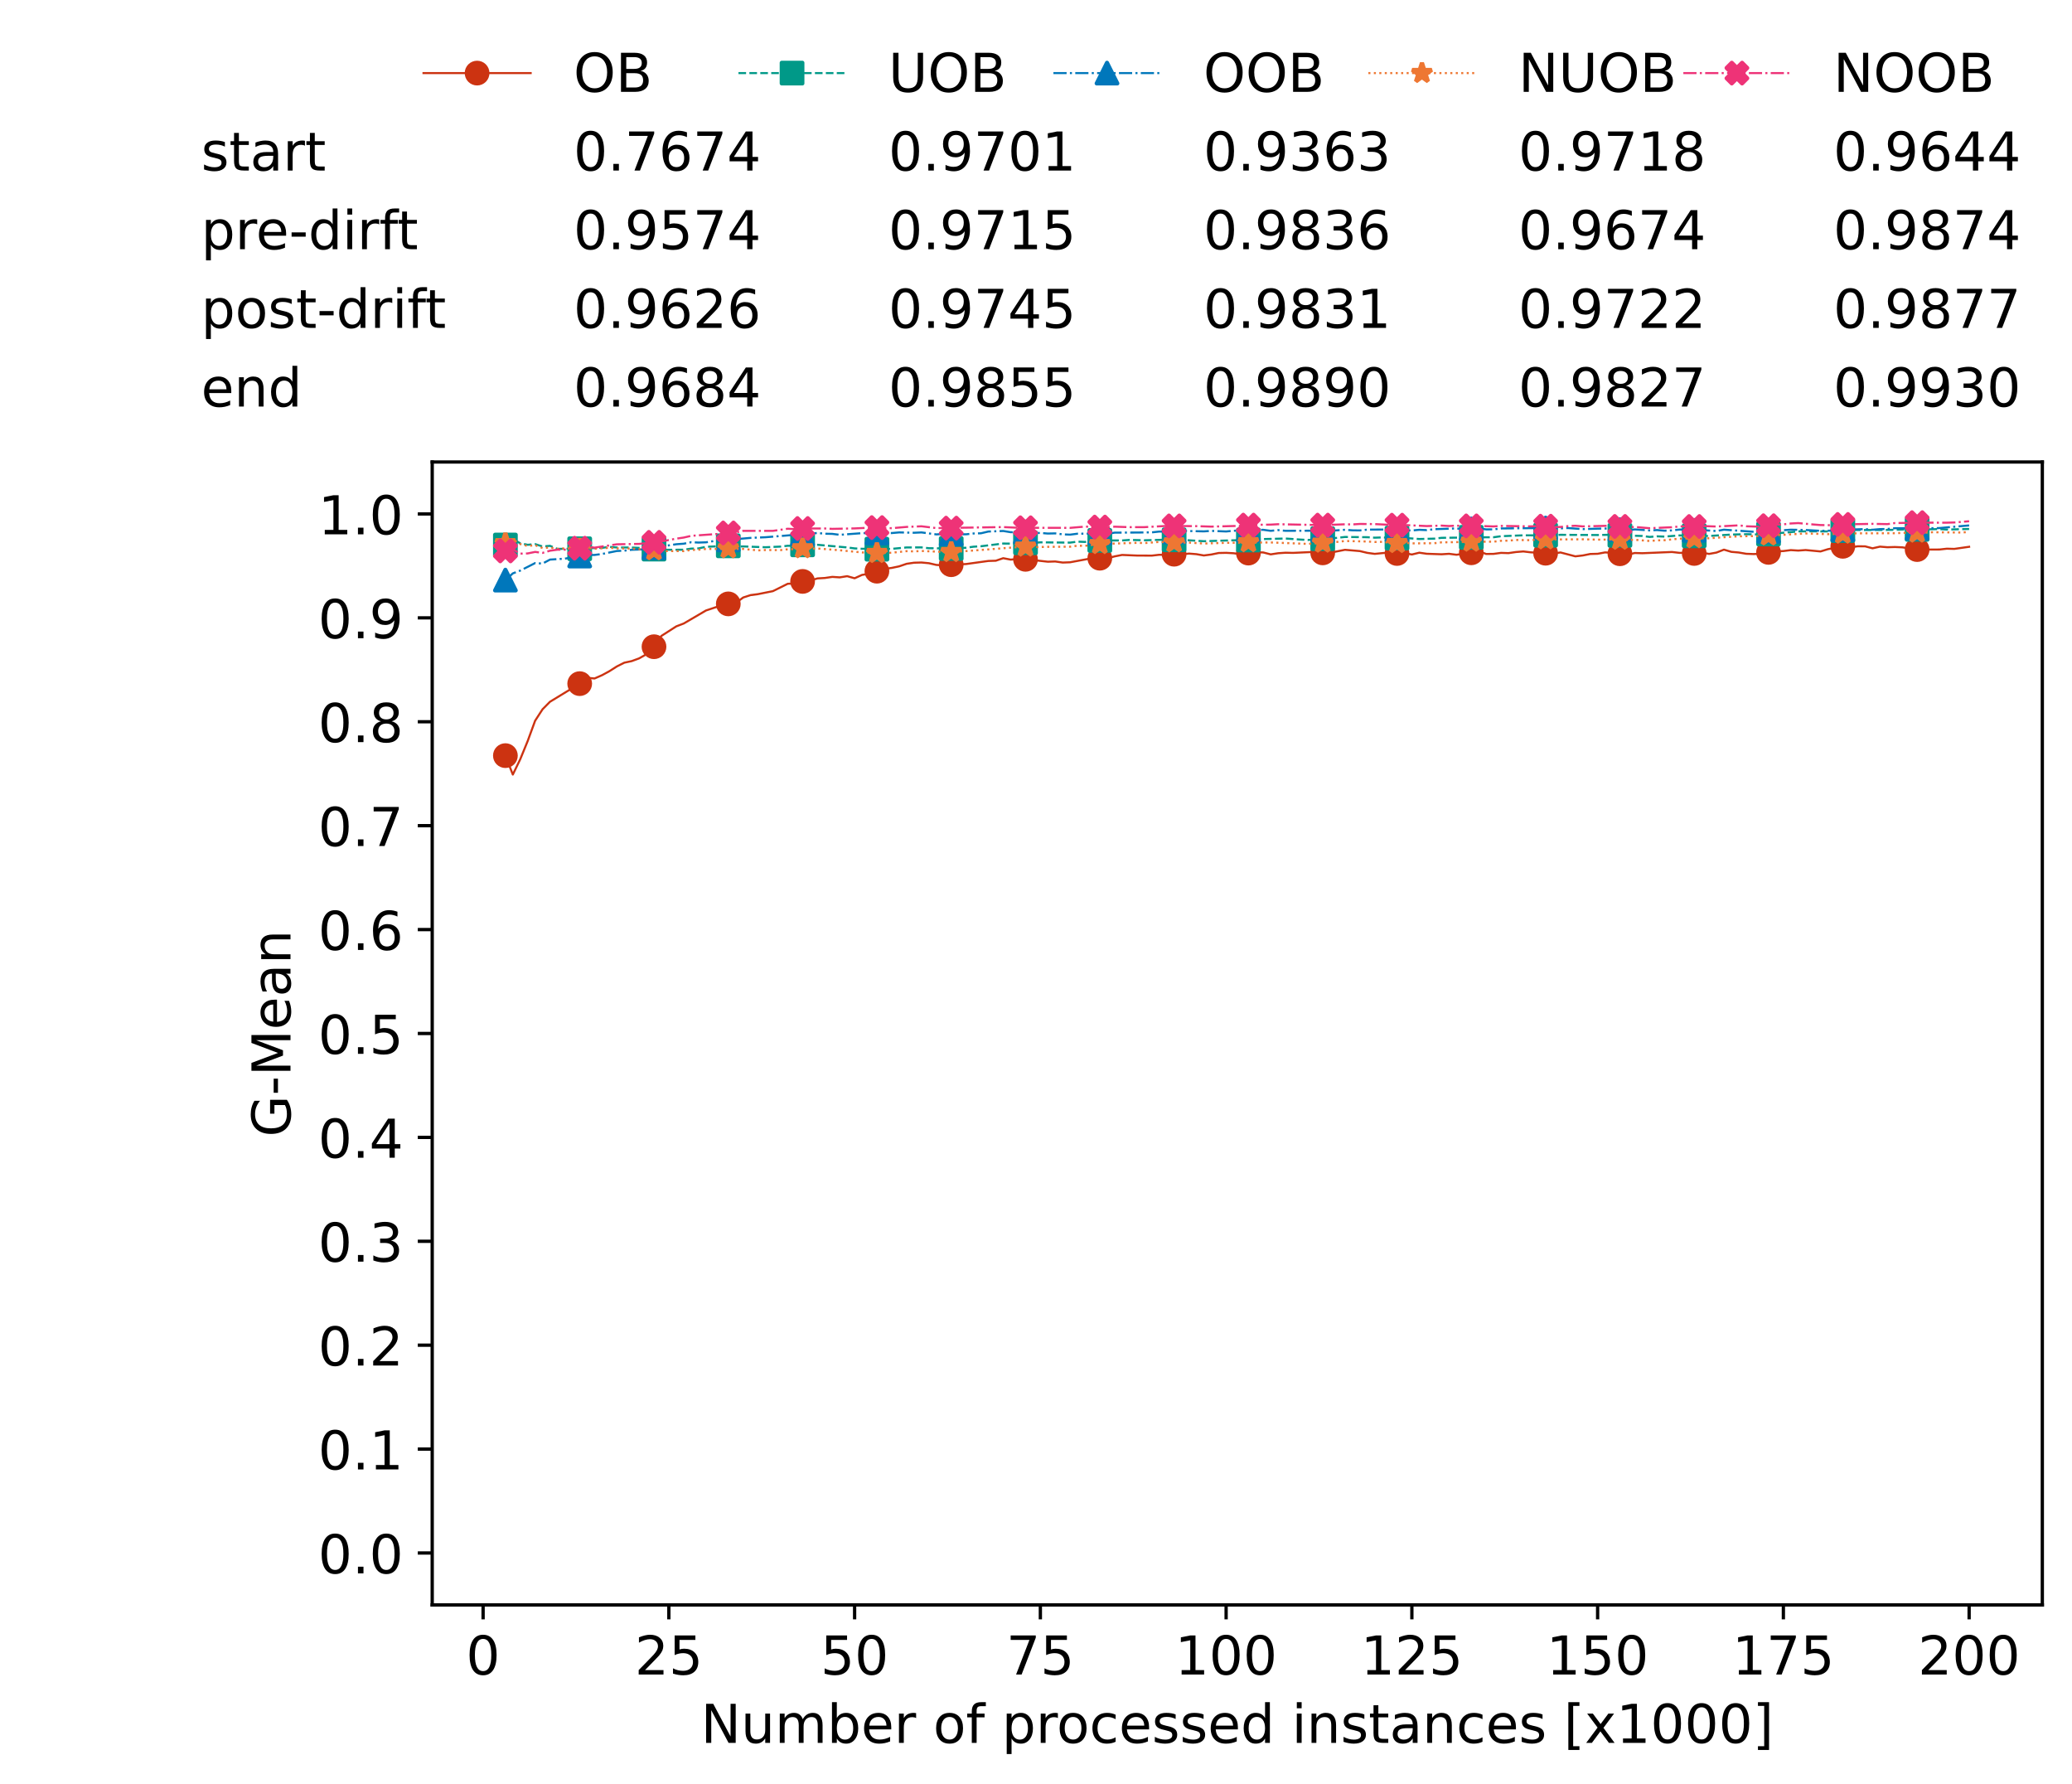 <?xml version="1.0" encoding="utf-8" standalone="no"?>
<!DOCTYPE svg PUBLIC "-//W3C//DTD SVG 1.1//EN"
  "http://www.w3.org/Graphics/SVG/1.1/DTD/svg11.dtd">
<!-- Created with matplotlib (https://matplotlib.org/) -->
<svg height="432.615pt" version="1.1" viewBox="0 0 502.65 432.615" width="502.65pt" xmlns="http://www.w3.org/2000/svg" xmlns:xlink="http://www.w3.org/1999/xlink">
 <defs>
  <style type="text/css">*{stroke-linecap:butt;stroke-linejoin:round;}</style>
 </defs>
 <g id="figure_1">
  <g id="patch_1">
   <path d="M 0 432.615 
L 502.65 432.615 
L 502.65 0 
L 0 0 
z
" style="fill:#ffffff;"/>
  </g>
  <g id="axes_1">
   <g id="patch_2">
    <path d="M 104.85 389.252 
L 495.45 389.252 
L 495.45 112.052 
L 104.85 112.052 
z
" style="fill:#ffffff;"/>
   </g>
   <g id="matplotlib.axis_1">
    <g id="xtick_1">
     <g id="line2d_1">
      <defs>
       <path d="M 0 0 
L 0 3.5 
" id="m853dcfe136" style="stroke:#000000;stroke-width:0.8;"/>
      </defs>
      <g>
       <use style="stroke:#000000;stroke-width:0.8;" x="117.197" xlink:href="#m853dcfe136" y="389.252"/>
      </g>
     </g>
     <g id="text_1">
      <!-- 0 -->
      <g transform="translate(113.061 406.13)scale(0.13 -0.13)">
       <defs>
        <path d="M 31.781 66.406 
Q 24.172 66.406 20.328 58.906 
Q 16.5 51.422 16.5 36.375 
Q 16.5 21.391 20.328 13.891 
Q 24.172 6.391 31.781 6.391 
Q 39.453 6.391 43.281 13.891 
Q 47.125 21.391 47.125 36.375 
Q 47.125 51.422 43.281 58.906 
Q 39.453 66.406 31.781 66.406 
z
M 31.781 74.219 
Q 44.047 74.219 50.516 64.516 
Q 56.984 54.828 56.984 36.375 
Q 56.984 17.969 50.516 8.266 
Q 44.047 -1.422 31.781 -1.422 
Q 19.531 -1.422 13.062 8.266 
Q 6.594 17.969 6.594 36.375 
Q 6.594 54.828 13.062 64.516 
Q 19.531 74.219 31.781 74.219 
z
" id="DejaVuSans-48"/>
       </defs>
       <use xlink:href="#DejaVuSans-48"/>
      </g>
     </g>
    </g>
    <g id="xtick_2">
     <g id="line2d_2">
      <g>
       <use style="stroke:#000000;stroke-width:0.8;" x="162.259" xlink:href="#m853dcfe136" y="389.252"/>
      </g>
     </g>
     <g id="text_2">
      <!-- 25 -->
      <g transform="translate(153.988 406.13)scale(0.13 -0.13)">
       <defs>
        <path d="M 19.188 8.297 
L 53.609 8.297 
L 53.609 0 
L 7.328 0 
L 7.328 8.297 
Q 12.938 14.109 22.625 23.891 
Q 32.328 33.688 34.812 36.531 
Q 39.547 41.844 41.422 45.531 
Q 43.312 49.219 43.312 52.781 
Q 43.312 58.594 39.234 62.25 
Q 35.156 65.922 28.609 65.922 
Q 23.969 65.922 18.812 64.312 
Q 13.672 62.703 7.812 59.422 
L 7.812 69.391 
Q 13.766 71.781 18.938 73 
Q 24.125 74.219 28.422 74.219 
Q 39.75 74.219 46.484 68.547 
Q 53.219 62.891 53.219 53.422 
Q 53.219 48.922 51.531 44.891 
Q 49.859 40.875 45.406 35.406 
Q 44.188 33.984 37.641 27.219 
Q 31.109 20.453 19.188 8.297 
z
" id="DejaVuSans-50"/>
        <path d="M 10.797 72.906 
L 49.516 72.906 
L 49.516 64.594 
L 19.828 64.594 
L 19.828 46.734 
Q 21.969 47.469 24.109 47.828 
Q 26.266 48.188 28.422 48.188 
Q 40.625 48.188 47.75 41.5 
Q 54.891 34.812 54.891 23.391 
Q 54.891 11.625 47.562 5.094 
Q 40.234 -1.422 26.906 -1.422 
Q 22.312 -1.422 17.547 -0.641 
Q 12.797 0.141 7.719 1.703 
L 7.719 11.625 
Q 12.109 9.234 16.797 8.062 
Q 21.484 6.891 26.703 6.891 
Q 35.156 6.891 40.078 11.328 
Q 45.016 15.766 45.016 23.391 
Q 45.016 31 40.078 35.438 
Q 35.156 39.891 26.703 39.891 
Q 22.75 39.891 18.812 39.016 
Q 14.891 38.141 10.797 36.281 
z
" id="DejaVuSans-53"/>
       </defs>
       <use xlink:href="#DejaVuSans-50"/>
       <use x="63.623" xlink:href="#DejaVuSans-53"/>
      </g>
     </g>
    </g>
    <g id="xtick_3">
     <g id="line2d_3">
      <g>
       <use style="stroke:#000000;stroke-width:0.8;" x="207.322" xlink:href="#m853dcfe136" y="389.252"/>
      </g>
     </g>
     <g id="text_3">
      <!-- 50 -->
      <g transform="translate(199.05 406.13)scale(0.13 -0.13)">
       <use xlink:href="#DejaVuSans-53"/>
       <use x="63.623" xlink:href="#DejaVuSans-48"/>
      </g>
     </g>
    </g>
    <g id="xtick_4">
     <g id="line2d_4">
      <g>
       <use style="stroke:#000000;stroke-width:0.8;" x="252.384" xlink:href="#m853dcfe136" y="389.252"/>
      </g>
     </g>
     <g id="text_4">
      <!-- 75 -->
      <g transform="translate(244.113 406.13)scale(0.13 -0.13)">
       <defs>
        <path d="M 8.203 72.906 
L 55.078 72.906 
L 55.078 68.703 
L 28.609 0 
L 18.312 0 
L 43.219 64.594 
L 8.203 64.594 
z
" id="DejaVuSans-55"/>
       </defs>
       <use xlink:href="#DejaVuSans-55"/>
       <use x="63.623" xlink:href="#DejaVuSans-53"/>
      </g>
     </g>
    </g>
    <g id="xtick_5">
     <g id="line2d_5">
      <g>
       <use style="stroke:#000000;stroke-width:0.8;" x="297.446" xlink:href="#m853dcfe136" y="389.252"/>
      </g>
     </g>
     <g id="text_5">
      <!-- 100 -->
      <g transform="translate(285.039 406.13)scale(0.13 -0.13)">
       <defs>
        <path d="M 12.406 8.297 
L 28.516 8.297 
L 28.516 63.922 
L 10.984 60.406 
L 10.984 69.391 
L 28.422 72.906 
L 38.281 72.906 
L 38.281 8.297 
L 54.391 8.297 
L 54.391 0 
L 12.406 0 
z
" id="DejaVuSans-49"/>
       </defs>
       <use xlink:href="#DejaVuSans-49"/>
       <use x="63.623" xlink:href="#DejaVuSans-48"/>
       <use x="127.246" xlink:href="#DejaVuSans-48"/>
      </g>
     </g>
    </g>
    <g id="xtick_6">
     <g id="line2d_6">
      <g>
       <use style="stroke:#000000;stroke-width:0.8;" x="342.509" xlink:href="#m853dcfe136" y="389.252"/>
      </g>
     </g>
     <g id="text_6">
      <!-- 125 -->
      <g transform="translate(330.102 406.13)scale(0.13 -0.13)">
       <use xlink:href="#DejaVuSans-49"/>
       <use x="63.623" xlink:href="#DejaVuSans-50"/>
       <use x="127.246" xlink:href="#DejaVuSans-53"/>
      </g>
     </g>
    </g>
    <g id="xtick_7">
     <g id="line2d_7">
      <g>
       <use style="stroke:#000000;stroke-width:0.8;" x="387.571" xlink:href="#m853dcfe136" y="389.252"/>
      </g>
     </g>
     <g id="text_7">
      <!-- 150 -->
      <g transform="translate(375.164 406.13)scale(0.13 -0.13)">
       <use xlink:href="#DejaVuSans-49"/>
       <use x="63.623" xlink:href="#DejaVuSans-53"/>
       <use x="127.246" xlink:href="#DejaVuSans-48"/>
      </g>
     </g>
    </g>
    <g id="xtick_8">
     <g id="line2d_8">
      <g>
       <use style="stroke:#000000;stroke-width:0.8;" x="432.633" xlink:href="#m853dcfe136" y="389.252"/>
      </g>
     </g>
     <g id="text_8">
      <!-- 175 -->
      <g transform="translate(420.226 406.13)scale(0.13 -0.13)">
       <use xlink:href="#DejaVuSans-49"/>
       <use x="63.623" xlink:href="#DejaVuSans-55"/>
       <use x="127.246" xlink:href="#DejaVuSans-53"/>
      </g>
     </g>
    </g>
    <g id="xtick_9">
     <g id="line2d_9">
      <g>
       <use style="stroke:#000000;stroke-width:0.8;" x="477.695" xlink:href="#m853dcfe136" y="389.252"/>
      </g>
     </g>
     <g id="text_9">
      <!-- 200 -->
      <g transform="translate(465.289 406.13)scale(0.13 -0.13)">
       <use xlink:href="#DejaVuSans-50"/>
       <use x="63.623" xlink:href="#DejaVuSans-48"/>
       <use x="127.246" xlink:href="#DejaVuSans-48"/>
      </g>
     </g>
    </g>
    <g id="text_10">
     <!-- Number of processed instances [x1000] -->
     <g transform="translate(170.025 422.711)scale(0.13 -0.13)">
      <defs>
       <path d="M 9.812 72.906 
L 23.094 72.906 
L 55.422 11.922 
L 55.422 72.906 
L 64.984 72.906 
L 64.984 0 
L 51.703 0 
L 19.391 60.984 
L 19.391 0 
L 9.812 0 
z
" id="DejaVuSans-78"/>
       <path d="M 8.5 21.578 
L 8.5 54.688 
L 17.484 54.688 
L 17.484 21.922 
Q 17.484 14.156 20.5 10.266 
Q 23.531 6.391 29.594 6.391 
Q 36.859 6.391 41.078 11.031 
Q 45.312 15.672 45.312 23.688 
L 45.312 54.688 
L 54.297 54.688 
L 54.297 0 
L 45.312 0 
L 45.312 8.406 
Q 42.047 3.422 37.719 1 
Q 33.406 -1.422 27.688 -1.422 
Q 18.266 -1.422 13.375 4.438 
Q 8.5 10.297 8.5 21.578 
z
M 31.109 56 
z
" id="DejaVuSans-117"/>
       <path d="M 52 44.188 
Q 55.375 50.25 60.062 53.125 
Q 64.75 56 71.094 56 
Q 79.641 56 84.281 50.016 
Q 88.922 44.047 88.922 33.016 
L 88.922 0 
L 79.891 0 
L 79.891 32.719 
Q 79.891 40.578 77.094 44.375 
Q 74.312 48.188 68.609 48.188 
Q 61.625 48.188 57.562 43.547 
Q 53.516 38.922 53.516 30.906 
L 53.516 0 
L 44.484 0 
L 44.484 32.719 
Q 44.484 40.625 41.703 44.406 
Q 38.922 48.188 33.109 48.188 
Q 26.219 48.188 22.156 43.531 
Q 18.109 38.875 18.109 30.906 
L 18.109 0 
L 9.078 0 
L 9.078 54.688 
L 18.109 54.688 
L 18.109 46.188 
Q 21.188 51.219 25.484 53.609 
Q 29.781 56 35.688 56 
Q 41.656 56 45.828 52.969 
Q 50 49.953 52 44.188 
z
" id="DejaVuSans-109"/>
       <path d="M 48.688 27.297 
Q 48.688 37.203 44.609 42.844 
Q 40.531 48.484 33.406 48.484 
Q 26.266 48.484 22.188 42.844 
Q 18.109 37.203 18.109 27.297 
Q 18.109 17.391 22.188 11.75 
Q 26.266 6.109 33.406 6.109 
Q 40.531 6.109 44.609 11.75 
Q 48.688 17.391 48.688 27.297 
z
M 18.109 46.391 
Q 20.953 51.266 25.266 53.625 
Q 29.594 56 35.594 56 
Q 45.562 56 51.781 48.094 
Q 58.016 40.188 58.016 27.297 
Q 58.016 14.406 51.781 6.484 
Q 45.562 -1.422 35.594 -1.422 
Q 29.594 -1.422 25.266 0.953 
Q 20.953 3.328 18.109 8.203 
L 18.109 0 
L 9.078 0 
L 9.078 75.984 
L 18.109 75.984 
z
" id="DejaVuSans-98"/>
       <path d="M 56.203 29.594 
L 56.203 25.203 
L 14.891 25.203 
Q 15.484 15.922 20.484 11.062 
Q 25.484 6.203 34.422 6.203 
Q 39.594 6.203 44.453 7.469 
Q 49.312 8.734 54.109 11.281 
L 54.109 2.781 
Q 49.266 0.734 44.188 -0.344 
Q 39.109 -1.422 33.891 -1.422 
Q 20.797 -1.422 13.156 6.188 
Q 5.516 13.812 5.516 26.812 
Q 5.516 40.234 12.766 48.109 
Q 20.016 56 32.328 56 
Q 43.359 56 49.781 48.891 
Q 56.203 41.797 56.203 29.594 
z
M 47.219 32.234 
Q 47.125 39.594 43.094 43.984 
Q 39.062 48.391 32.422 48.391 
Q 24.906 48.391 20.391 44.141 
Q 15.875 39.891 15.188 32.172 
z
" id="DejaVuSans-101"/>
       <path d="M 41.109 46.297 
Q 39.594 47.172 37.812 47.578 
Q 36.031 48 33.891 48 
Q 26.266 48 22.188 43.047 
Q 18.109 38.094 18.109 28.812 
L 18.109 0 
L 9.078 0 
L 9.078 54.688 
L 18.109 54.688 
L 18.109 46.188 
Q 20.953 51.172 25.484 53.578 
Q 30.031 56 36.531 56 
Q 37.453 56 38.578 55.875 
Q 39.703 55.766 41.062 55.516 
z
" id="DejaVuSans-114"/>
       <path id="DejaVuSans-32"/>
       <path d="M 30.609 48.391 
Q 23.391 48.391 19.188 42.75 
Q 14.984 37.109 14.984 27.297 
Q 14.984 17.484 19.156 11.844 
Q 23.344 6.203 30.609 6.203 
Q 37.797 6.203 41.984 11.859 
Q 46.188 17.531 46.188 27.297 
Q 46.188 37.016 41.984 42.703 
Q 37.797 48.391 30.609 48.391 
z
M 30.609 56 
Q 42.328 56 49.016 48.375 
Q 55.719 40.766 55.719 27.297 
Q 55.719 13.875 49.016 6.219 
Q 42.328 -1.422 30.609 -1.422 
Q 18.844 -1.422 12.172 6.219 
Q 5.516 13.875 5.516 27.297 
Q 5.516 40.766 12.172 48.375 
Q 18.844 56 30.609 56 
z
" id="DejaVuSans-111"/>
       <path d="M 37.109 75.984 
L 37.109 68.5 
L 28.516 68.5 
Q 23.688 68.5 21.797 66.547 
Q 19.922 64.594 19.922 59.516 
L 19.922 54.688 
L 34.719 54.688 
L 34.719 47.703 
L 19.922 47.703 
L 19.922 0 
L 10.891 0 
L 10.891 47.703 
L 2.297 47.703 
L 2.297 54.688 
L 10.891 54.688 
L 10.891 58.5 
Q 10.891 67.625 15.141 71.797 
Q 19.391 75.984 28.609 75.984 
z
" id="DejaVuSans-102"/>
       <path d="M 18.109 8.203 
L 18.109 -20.797 
L 9.078 -20.797 
L 9.078 54.688 
L 18.109 54.688 
L 18.109 46.391 
Q 20.953 51.266 25.266 53.625 
Q 29.594 56 35.594 56 
Q 45.562 56 51.781 48.094 
Q 58.016 40.188 58.016 27.297 
Q 58.016 14.406 51.781 6.484 
Q 45.562 -1.422 35.594 -1.422 
Q 29.594 -1.422 25.266 0.953 
Q 20.953 3.328 18.109 8.203 
z
M 48.688 27.297 
Q 48.688 37.203 44.609 42.844 
Q 40.531 48.484 33.406 48.484 
Q 26.266 48.484 22.188 42.844 
Q 18.109 37.203 18.109 27.297 
Q 18.109 17.391 22.188 11.75 
Q 26.266 6.109 33.406 6.109 
Q 40.531 6.109 44.609 11.75 
Q 48.688 17.391 48.688 27.297 
z
" id="DejaVuSans-112"/>
       <path d="M 48.781 52.594 
L 48.781 44.188 
Q 44.969 46.297 41.141 47.344 
Q 37.312 48.391 33.406 48.391 
Q 24.656 48.391 19.812 42.844 
Q 14.984 37.312 14.984 27.297 
Q 14.984 17.281 19.812 11.734 
Q 24.656 6.203 33.406 6.203 
Q 37.312 6.203 41.141 7.25 
Q 44.969 8.297 48.781 10.406 
L 48.781 2.094 
Q 45.016 0.344 40.984 -0.531 
Q 36.969 -1.422 32.422 -1.422 
Q 20.062 -1.422 12.781 6.344 
Q 5.516 14.109 5.516 27.297 
Q 5.516 40.672 12.859 48.328 
Q 20.219 56 33.016 56 
Q 37.156 56 41.109 55.141 
Q 45.062 54.297 48.781 52.594 
z
" id="DejaVuSans-99"/>
       <path d="M 44.281 53.078 
L 44.281 44.578 
Q 40.484 46.531 36.375 47.5 
Q 32.281 48.484 27.875 48.484 
Q 21.188 48.484 17.844 46.438 
Q 14.5 44.391 14.5 40.281 
Q 14.5 37.156 16.891 35.375 
Q 19.281 33.594 26.516 31.984 
L 29.594 31.297 
Q 39.156 29.25 43.188 25.516 
Q 47.219 21.781 47.219 15.094 
Q 47.219 7.469 41.188 3.016 
Q 35.156 -1.422 24.609 -1.422 
Q 20.219 -1.422 15.453 -0.562 
Q 10.688 0.297 5.422 2 
L 5.422 11.281 
Q 10.406 8.688 15.234 7.391 
Q 20.062 6.109 24.812 6.109 
Q 31.156 6.109 34.562 8.281 
Q 37.984 10.453 37.984 14.406 
Q 37.984 18.062 35.516 20.016 
Q 33.062 21.969 24.703 23.781 
L 21.578 24.516 
Q 13.234 26.266 9.516 29.906 
Q 5.812 33.547 5.812 39.891 
Q 5.812 47.609 11.281 51.797 
Q 16.75 56 26.812 56 
Q 31.781 56 36.172 55.266 
Q 40.578 54.547 44.281 53.078 
z
" id="DejaVuSans-115"/>
       <path d="M 45.406 46.391 
L 45.406 75.984 
L 54.391 75.984 
L 54.391 0 
L 45.406 0 
L 45.406 8.203 
Q 42.578 3.328 38.25 0.953 
Q 33.938 -1.422 27.875 -1.422 
Q 17.969 -1.422 11.734 6.484 
Q 5.516 14.406 5.516 27.297 
Q 5.516 40.188 11.734 48.094 
Q 17.969 56 27.875 56 
Q 33.938 56 38.25 53.625 
Q 42.578 51.266 45.406 46.391 
z
M 14.797 27.297 
Q 14.797 17.391 18.875 11.75 
Q 22.953 6.109 30.078 6.109 
Q 37.203 6.109 41.297 11.75 
Q 45.406 17.391 45.406 27.297 
Q 45.406 37.203 41.297 42.844 
Q 37.203 48.484 30.078 48.484 
Q 22.953 48.484 18.875 42.844 
Q 14.797 37.203 14.797 27.297 
z
" id="DejaVuSans-100"/>
       <path d="M 9.422 54.688 
L 18.406 54.688 
L 18.406 0 
L 9.422 0 
z
M 9.422 75.984 
L 18.406 75.984 
L 18.406 64.594 
L 9.422 64.594 
z
" id="DejaVuSans-105"/>
       <path d="M 54.891 33.016 
L 54.891 0 
L 45.906 0 
L 45.906 32.719 
Q 45.906 40.484 42.875 44.328 
Q 39.844 48.188 33.797 48.188 
Q 26.516 48.188 22.312 43.547 
Q 18.109 38.922 18.109 30.906 
L 18.109 0 
L 9.078 0 
L 9.078 54.688 
L 18.109 54.688 
L 18.109 46.188 
Q 21.344 51.125 25.703 53.562 
Q 30.078 56 35.797 56 
Q 45.219 56 50.047 50.172 
Q 54.891 44.344 54.891 33.016 
z
" id="DejaVuSans-110"/>
       <path d="M 18.312 70.219 
L 18.312 54.688 
L 36.812 54.688 
L 36.812 47.703 
L 18.312 47.703 
L 18.312 18.016 
Q 18.312 11.328 20.141 9.422 
Q 21.969 7.516 27.594 7.516 
L 36.812 7.516 
L 36.812 0 
L 27.594 0 
Q 17.188 0 13.234 3.875 
Q 9.281 7.766 9.281 18.016 
L 9.281 47.703 
L 2.688 47.703 
L 2.688 54.688 
L 9.281 54.688 
L 9.281 70.219 
z
" id="DejaVuSans-116"/>
       <path d="M 34.281 27.484 
Q 23.391 27.484 19.188 25 
Q 14.984 22.516 14.984 16.5 
Q 14.984 11.719 18.141 8.906 
Q 21.297 6.109 26.703 6.109 
Q 34.188 6.109 38.703 11.406 
Q 43.219 16.703 43.219 25.484 
L 43.219 27.484 
z
M 52.203 31.203 
L 52.203 0 
L 43.219 0 
L 43.219 8.297 
Q 40.141 3.328 35.547 0.953 
Q 30.953 -1.422 24.312 -1.422 
Q 15.922 -1.422 10.953 3.297 
Q 6 8.016 6 15.922 
Q 6 25.141 12.172 29.828 
Q 18.359 34.516 30.609 34.516 
L 43.219 34.516 
L 43.219 35.406 
Q 43.219 41.609 39.141 45 
Q 35.062 48.391 27.688 48.391 
Q 23 48.391 18.547 47.266 
Q 14.109 46.141 10.016 43.891 
L 10.016 52.203 
Q 14.938 54.109 19.578 55.047 
Q 24.219 56 28.609 56 
Q 40.484 56 46.344 49.844 
Q 52.203 43.703 52.203 31.203 
z
" id="DejaVuSans-97"/>
       <path d="M 8.594 75.984 
L 29.297 75.984 
L 29.297 69 
L 17.578 69 
L 17.578 -6.203 
L 29.297 -6.203 
L 29.297 -13.188 
L 8.594 -13.188 
z
" id="DejaVuSans-91"/>
       <path d="M 54.891 54.688 
L 35.109 28.078 
L 55.906 0 
L 45.312 0 
L 29.391 21.484 
L 13.484 0 
L 2.875 0 
L 24.125 28.609 
L 4.688 54.688 
L 15.281 54.688 
L 29.781 35.203 
L 44.281 54.688 
z
" id="DejaVuSans-120"/>
       <path d="M 30.422 75.984 
L 30.422 -13.188 
L 9.719 -13.188 
L 9.719 -6.203 
L 21.391 -6.203 
L 21.391 69 
L 9.719 69 
L 9.719 75.984 
z
" id="DejaVuSans-93"/>
      </defs>
      <use xlink:href="#DejaVuSans-78"/>
      <use x="74.805" xlink:href="#DejaVuSans-117"/>
      <use x="138.184" xlink:href="#DejaVuSans-109"/>
      <use x="235.596" xlink:href="#DejaVuSans-98"/>
      <use x="299.072" xlink:href="#DejaVuSans-101"/>
      <use x="360.596" xlink:href="#DejaVuSans-114"/>
      <use x="401.709" xlink:href="#DejaVuSans-32"/>
      <use x="433.496" xlink:href="#DejaVuSans-111"/>
      <use x="494.678" xlink:href="#DejaVuSans-102"/>
      <use x="529.883" xlink:href="#DejaVuSans-32"/>
      <use x="561.67" xlink:href="#DejaVuSans-112"/>
      <use x="625.146" xlink:href="#DejaVuSans-114"/>
      <use x="664.01" xlink:href="#DejaVuSans-111"/>
      <use x="725.191" xlink:href="#DejaVuSans-99"/>
      <use x="780.172" xlink:href="#DejaVuSans-101"/>
      <use x="841.695" xlink:href="#DejaVuSans-115"/>
      <use x="893.795" xlink:href="#DejaVuSans-115"/>
      <use x="945.895" xlink:href="#DejaVuSans-101"/>
      <use x="1007.418" xlink:href="#DejaVuSans-100"/>
      <use x="1070.895" xlink:href="#DejaVuSans-32"/>
      <use x="1102.682" xlink:href="#DejaVuSans-105"/>
      <use x="1130.465" xlink:href="#DejaVuSans-110"/>
      <use x="1193.844" xlink:href="#DejaVuSans-115"/>
      <use x="1245.943" xlink:href="#DejaVuSans-116"/>
      <use x="1285.152" xlink:href="#DejaVuSans-97"/>
      <use x="1346.432" xlink:href="#DejaVuSans-110"/>
      <use x="1409.811" xlink:href="#DejaVuSans-99"/>
      <use x="1464.791" xlink:href="#DejaVuSans-101"/>
      <use x="1526.314" xlink:href="#DejaVuSans-115"/>
      <use x="1578.414" xlink:href="#DejaVuSans-32"/>
      <use x="1610.201" xlink:href="#DejaVuSans-91"/>
      <use x="1649.215" xlink:href="#DejaVuSans-120"/>
      <use x="1708.395" xlink:href="#DejaVuSans-49"/>
      <use x="1772.018" xlink:href="#DejaVuSans-48"/>
      <use x="1835.641" xlink:href="#DejaVuSans-48"/>
      <use x="1899.264" xlink:href="#DejaVuSans-48"/>
      <use x="1962.887" xlink:href="#DejaVuSans-93"/>
     </g>
    </g>
   </g>
   <g id="matplotlib.axis_2">
    <g id="ytick_1">
     <g id="line2d_10">
      <defs>
       <path d="M 0 0 
L -3.5 0 
" id="m16b0919842" style="stroke:#000000;stroke-width:0.8;"/>
      </defs>
      <g>
       <use style="stroke:#000000;stroke-width:0.8;" x="104.85" xlink:href="#m16b0919842" y="376.652"/>
      </g>
     </g>
     <g id="text_11">
      <!-- 0.0 -->
      <g transform="translate(77.176 381.591)scale(0.13 -0.13)">
       <defs>
        <path d="M 10.688 12.406 
L 21 12.406 
L 21 0 
L 10.688 0 
z
" id="DejaVuSans-46"/>
       </defs>
       <use xlink:href="#DejaVuSans-48"/>
       <use x="63.623" xlink:href="#DejaVuSans-46"/>
       <use x="95.41" xlink:href="#DejaVuSans-48"/>
      </g>
     </g>
    </g>
    <g id="ytick_2">
     <g id="line2d_11">
      <g>
       <use style="stroke:#000000;stroke-width:0.8;" x="104.85" xlink:href="#m16b0919842" y="351.452"/>
      </g>
     </g>
     <g id="text_12">
      <!-- 0.1 -->
      <g transform="translate(77.176 356.391)scale(0.13 -0.13)">
       <use xlink:href="#DejaVuSans-48"/>
       <use x="63.623" xlink:href="#DejaVuSans-46"/>
       <use x="95.41" xlink:href="#DejaVuSans-49"/>
      </g>
     </g>
    </g>
    <g id="ytick_3">
     <g id="line2d_12">
      <g>
       <use style="stroke:#000000;stroke-width:0.8;" x="104.85" xlink:href="#m16b0919842" y="326.252"/>
      </g>
     </g>
     <g id="text_13">
      <!-- 0.2 -->
      <g transform="translate(77.176 331.191)scale(0.13 -0.13)">
       <use xlink:href="#DejaVuSans-48"/>
       <use x="63.623" xlink:href="#DejaVuSans-46"/>
       <use x="95.41" xlink:href="#DejaVuSans-50"/>
      </g>
     </g>
    </g>
    <g id="ytick_4">
     <g id="line2d_13">
      <g>
       <use style="stroke:#000000;stroke-width:0.8;" x="104.85" xlink:href="#m16b0919842" y="301.052"/>
      </g>
     </g>
     <g id="text_14">
      <!-- 0.3 -->
      <g transform="translate(77.176 305.991)scale(0.13 -0.13)">
       <defs>
        <path d="M 40.578 39.312 
Q 47.656 37.797 51.625 33 
Q 55.609 28.219 55.609 21.188 
Q 55.609 10.406 48.188 4.484 
Q 40.766 -1.422 27.094 -1.422 
Q 22.516 -1.422 17.656 -0.516 
Q 12.797 0.391 7.625 2.203 
L 7.625 11.719 
Q 11.719 9.328 16.594 8.109 
Q 21.484 6.891 26.812 6.891 
Q 36.078 6.891 40.938 10.547 
Q 45.797 14.203 45.797 21.188 
Q 45.797 27.641 41.281 31.266 
Q 36.766 34.906 28.719 34.906 
L 20.219 34.906 
L 20.219 43.016 
L 29.109 43.016 
Q 36.375 43.016 40.234 45.922 
Q 44.094 48.828 44.094 54.297 
Q 44.094 59.906 40.109 62.906 
Q 36.141 65.922 28.719 65.922 
Q 24.656 65.922 20.016 65.031 
Q 15.375 64.156 9.812 62.312 
L 9.812 71.094 
Q 15.438 72.656 20.344 73.438 
Q 25.25 74.219 29.594 74.219 
Q 40.828 74.219 47.359 69.109 
Q 53.906 64.016 53.906 55.328 
Q 53.906 49.266 50.438 45.094 
Q 46.969 40.922 40.578 39.312 
z
" id="DejaVuSans-51"/>
       </defs>
       <use xlink:href="#DejaVuSans-48"/>
       <use x="63.623" xlink:href="#DejaVuSans-46"/>
       <use x="95.41" xlink:href="#DejaVuSans-51"/>
      </g>
     </g>
    </g>
    <g id="ytick_5">
     <g id="line2d_14">
      <g>
       <use style="stroke:#000000;stroke-width:0.8;" x="104.85" xlink:href="#m16b0919842" y="275.852"/>
      </g>
     </g>
     <g id="text_15">
      <!-- 0.4 -->
      <g transform="translate(77.176 280.791)scale(0.13 -0.13)">
       <defs>
        <path d="M 37.797 64.312 
L 12.891 25.391 
L 37.797 25.391 
z
M 35.203 72.906 
L 47.609 72.906 
L 47.609 25.391 
L 58.016 25.391 
L 58.016 17.188 
L 47.609 17.188 
L 47.609 0 
L 37.797 0 
L 37.797 17.188 
L 4.891 17.188 
L 4.891 26.703 
z
" id="DejaVuSans-52"/>
       </defs>
       <use xlink:href="#DejaVuSans-48"/>
       <use x="63.623" xlink:href="#DejaVuSans-46"/>
       <use x="95.41" xlink:href="#DejaVuSans-52"/>
      </g>
     </g>
    </g>
    <g id="ytick_6">
     <g id="line2d_15">
      <g>
       <use style="stroke:#000000;stroke-width:0.8;" x="104.85" xlink:href="#m16b0919842" y="250.652"/>
      </g>
     </g>
     <g id="text_16">
      <!-- 0.5 -->
      <g transform="translate(77.176 255.591)scale(0.13 -0.13)">
       <use xlink:href="#DejaVuSans-48"/>
       <use x="63.623" xlink:href="#DejaVuSans-46"/>
       <use x="95.41" xlink:href="#DejaVuSans-53"/>
      </g>
     </g>
    </g>
    <g id="ytick_7">
     <g id="line2d_16">
      <g>
       <use style="stroke:#000000;stroke-width:0.8;" x="104.85" xlink:href="#m16b0919842" y="225.452"/>
      </g>
     </g>
     <g id="text_17">
      <!-- 0.6 -->
      <g transform="translate(77.176 230.391)scale(0.13 -0.13)">
       <defs>
        <path d="M 33.016 40.375 
Q 26.375 40.375 22.484 35.828 
Q 18.609 31.297 18.609 23.391 
Q 18.609 15.531 22.484 10.953 
Q 26.375 6.391 33.016 6.391 
Q 39.656 6.391 43.531 10.953 
Q 47.406 15.531 47.406 23.391 
Q 47.406 31.297 43.531 35.828 
Q 39.656 40.375 33.016 40.375 
z
M 52.594 71.297 
L 52.594 62.312 
Q 48.875 64.062 45.094 64.984 
Q 41.312 65.922 37.594 65.922 
Q 27.828 65.922 22.672 59.328 
Q 17.531 52.734 16.797 39.406 
Q 19.672 43.656 24.016 45.922 
Q 28.375 48.188 33.594 48.188 
Q 44.578 48.188 50.953 41.516 
Q 57.328 34.859 57.328 23.391 
Q 57.328 12.156 50.688 5.359 
Q 44.047 -1.422 33.016 -1.422 
Q 20.359 -1.422 13.672 8.266 
Q 6.984 17.969 6.984 36.375 
Q 6.984 53.656 15.188 63.938 
Q 23.391 74.219 37.203 74.219 
Q 40.922 74.219 44.703 73.484 
Q 48.484 72.75 52.594 71.297 
z
" id="DejaVuSans-54"/>
       </defs>
       <use xlink:href="#DejaVuSans-48"/>
       <use x="63.623" xlink:href="#DejaVuSans-46"/>
       <use x="95.41" xlink:href="#DejaVuSans-54"/>
      </g>
     </g>
    </g>
    <g id="ytick_8">
     <g id="line2d_17">
      <g>
       <use style="stroke:#000000;stroke-width:0.8;" x="104.85" xlink:href="#m16b0919842" y="200.252"/>
      </g>
     </g>
     <g id="text_18">
      <!-- 0.7 -->
      <g transform="translate(77.176 205.191)scale(0.13 -0.13)">
       <use xlink:href="#DejaVuSans-48"/>
       <use x="63.623" xlink:href="#DejaVuSans-46"/>
       <use x="95.41" xlink:href="#DejaVuSans-55"/>
      </g>
     </g>
    </g>
    <g id="ytick_9">
     <g id="line2d_18">
      <g>
       <use style="stroke:#000000;stroke-width:0.8;" x="104.85" xlink:href="#m16b0919842" y="175.052"/>
      </g>
     </g>
     <g id="text_19">
      <!-- 0.8 -->
      <g transform="translate(77.176 179.991)scale(0.13 -0.13)">
       <defs>
        <path d="M 31.781 34.625 
Q 24.75 34.625 20.719 30.859 
Q 16.703 27.094 16.703 20.516 
Q 16.703 13.922 20.719 10.156 
Q 24.75 6.391 31.781 6.391 
Q 38.812 6.391 42.859 10.172 
Q 46.922 13.969 46.922 20.516 
Q 46.922 27.094 42.891 30.859 
Q 38.875 34.625 31.781 34.625 
z
M 21.922 38.812 
Q 15.578 40.375 12.031 44.719 
Q 8.5 49.078 8.5 55.328 
Q 8.5 64.062 14.719 69.141 
Q 20.953 74.219 31.781 74.219 
Q 42.672 74.219 48.875 69.141 
Q 55.078 64.062 55.078 55.328 
Q 55.078 49.078 51.531 44.719 
Q 48 40.375 41.703 38.812 
Q 48.828 37.156 52.797 32.312 
Q 56.781 27.484 56.781 20.516 
Q 56.781 9.906 50.312 4.234 
Q 43.844 -1.422 31.781 -1.422 
Q 19.734 -1.422 13.25 4.234 
Q 6.781 9.906 6.781 20.516 
Q 6.781 27.484 10.781 32.312 
Q 14.797 37.156 21.922 38.812 
z
M 18.312 54.391 
Q 18.312 48.734 21.844 45.562 
Q 25.391 42.391 31.781 42.391 
Q 38.141 42.391 41.719 45.562 
Q 45.312 48.734 45.312 54.391 
Q 45.312 60.062 41.719 63.234 
Q 38.141 66.406 31.781 66.406 
Q 25.391 66.406 21.844 63.234 
Q 18.312 60.062 18.312 54.391 
z
" id="DejaVuSans-56"/>
       </defs>
       <use xlink:href="#DejaVuSans-48"/>
       <use x="63.623" xlink:href="#DejaVuSans-46"/>
       <use x="95.41" xlink:href="#DejaVuSans-56"/>
      </g>
     </g>
    </g>
    <g id="ytick_10">
     <g id="line2d_19">
      <g>
       <use style="stroke:#000000;stroke-width:0.8;" x="104.85" xlink:href="#m16b0919842" y="149.852"/>
      </g>
     </g>
     <g id="text_20">
      <!-- 0.9 -->
      <g transform="translate(77.176 154.791)scale(0.13 -0.13)">
       <defs>
        <path d="M 10.984 1.516 
L 10.984 10.5 
Q 14.703 8.734 18.5 7.812 
Q 22.312 6.891 25.984 6.891 
Q 35.75 6.891 40.891 13.453 
Q 46.047 20.016 46.781 33.406 
Q 43.953 29.203 39.594 26.953 
Q 35.25 24.703 29.984 24.703 
Q 19.047 24.703 12.672 31.312 
Q 6.297 37.938 6.297 49.422 
Q 6.297 60.641 12.938 67.422 
Q 19.578 74.219 30.609 74.219 
Q 43.266 74.219 49.922 64.516 
Q 56.594 54.828 56.594 36.375 
Q 56.594 19.141 48.406 8.859 
Q 40.234 -1.422 26.422 -1.422 
Q 22.703 -1.422 18.891 -0.688 
Q 15.094 0.047 10.984 1.516 
z
M 30.609 32.422 
Q 37.25 32.422 41.125 36.953 
Q 45.016 41.5 45.016 49.422 
Q 45.016 57.281 41.125 61.844 
Q 37.25 66.406 30.609 66.406 
Q 23.969 66.406 20.094 61.844 
Q 16.219 57.281 16.219 49.422 
Q 16.219 41.5 20.094 36.953 
Q 23.969 32.422 30.609 32.422 
z
" id="DejaVuSans-57"/>
       </defs>
       <use xlink:href="#DejaVuSans-48"/>
       <use x="63.623" xlink:href="#DejaVuSans-46"/>
       <use x="95.41" xlink:href="#DejaVuSans-57"/>
      </g>
     </g>
    </g>
    <g id="ytick_11">
     <g id="line2d_20">
      <g>
       <use style="stroke:#000000;stroke-width:0.8;" x="104.85" xlink:href="#m16b0919842" y="124.652"/>
      </g>
     </g>
     <g id="text_21">
      <!-- 1.0 -->
      <g transform="translate(77.176 129.591)scale(0.13 -0.13)">
       <use xlink:href="#DejaVuSans-49"/>
       <use x="63.623" xlink:href="#DejaVuSans-46"/>
       <use x="95.41" xlink:href="#DejaVuSans-48"/>
      </g>
     </g>
    </g>
    <g id="text_22">
     <!-- G-Mean -->
     <g transform="translate(70.472 275.744)rotate(-90)scale(0.13 -0.13)">
      <defs>
       <path d="M 59.516 10.406 
L 59.516 29.984 
L 43.406 29.984 
L 43.406 38.094 
L 69.281 38.094 
L 69.281 6.781 
Q 63.578 2.734 56.688 0.656 
Q 49.812 -1.422 42 -1.422 
Q 24.906 -1.422 15.25 8.562 
Q 5.609 18.562 5.609 36.375 
Q 5.609 54.25 15.25 64.234 
Q 24.906 74.219 42 74.219 
Q 49.125 74.219 55.547 72.453 
Q 61.969 70.703 67.391 67.281 
L 67.391 56.781 
Q 61.922 61.422 55.766 63.766 
Q 49.609 66.109 42.828 66.109 
Q 29.438 66.109 22.719 58.641 
Q 16.016 51.172 16.016 36.375 
Q 16.016 21.625 22.719 14.156 
Q 29.438 6.688 42.828 6.688 
Q 48.047 6.688 52.141 7.594 
Q 56.25 8.5 59.516 10.406 
z
" id="DejaVuSans-71"/>
       <path d="M 4.891 31.391 
L 31.203 31.391 
L 31.203 23.391 
L 4.891 23.391 
z
" id="DejaVuSans-45"/>
       <path d="M 9.812 72.906 
L 24.516 72.906 
L 43.109 23.297 
L 61.812 72.906 
L 76.516 72.906 
L 76.516 0 
L 66.891 0 
L 66.891 64.016 
L 48.094 14.016 
L 38.188 14.016 
L 19.391 64.016 
L 19.391 0 
L 9.812 0 
z
" id="DejaVuSans-77"/>
      </defs>
      <use xlink:href="#DejaVuSans-71"/>
      <use x="77.49" xlink:href="#DejaVuSans-45"/>
      <use x="113.574" xlink:href="#DejaVuSans-77"/>
      <use x="199.854" xlink:href="#DejaVuSans-101"/>
      <use x="261.377" xlink:href="#DejaVuSans-97"/>
      <use x="322.656" xlink:href="#DejaVuSans-110"/>
     </g>
    </g>
   </g>
   <g id="line2d_21"/>
   <g id="line2d_22"/>
   <g id="line2d_23"/>
   <g id="line2d_24"/>
   <g id="line2d_25"/>
   <g id="line2d_26">
    <path clip-path="url(#paf58fc27fc)" d="M 122.605 183.265 
L 124.407 187.857 
L 126.21 184.129 
L 128.012 179.724 
L 129.815 174.804 
L 131.617 172.026 
L 133.419 170.203 
L 140.629 165.806 
L 142.432 164.385 
L 144.234 164.555 
L 146.037 163.763 
L 147.839 162.783 
L 149.642 161.637 
L 151.444 160.726 
L 153.247 160.339 
L 155.049 159.677 
L 156.852 158.651 
L 158.654 156.852 
L 160.457 154.223 
L 164.062 151.914 
L 165.864 151.224 
L 171.272 148.061 
L 174.877 146.862 
L 176.679 146.462 
L 178.482 146.257 
L 180.284 144.919 
L 182.087 144.333 
L 183.889 144.097 
L 187.494 143.374 
L 191.099 141.583 
L 192.902 141.525 
L 194.704 141.011 
L 196.507 140.822 
L 198.309 140.285 
L 200.112 140.179 
L 201.914 139.913 
L 203.717 140.032 
L 205.519 139.742 
L 207.322 140.251 
L 209.124 139.434 
L 210.927 139.138 
L 214.532 137.984 
L 216.334 137.735 
L 218.137 137.356 
L 219.939 136.74 
L 221.742 136.476 
L 223.544 136.426 
L 225.347 136.597 
L 227.149 137.013 
L 228.952 137.126 
L 232.557 136.892 
L 234.359 136.798 
L 239.767 136.051 
L 241.569 135.996 
L 243.372 135.379 
L 245.174 135.726 
L 246.976 135.566 
L 250.581 135.831 
L 254.186 136.234 
L 255.989 136.175 
L 257.791 136.44 
L 259.594 136.372 
L 265.001 135.369 
L 268.606 135.427 
L 270.409 134.941 
L 272.211 134.591 
L 275.816 134.74 
L 279.421 134.757 
L 281.224 134.551 
L 283.026 134.587 
L 284.829 134.413 
L 286.631 134.469 
L 288.434 134.261 
L 290.236 134.405 
L 292.039 134.718 
L 293.841 134.49 
L 295.644 134.121 
L 297.446 134.08 
L 299.249 134.178 
L 301.051 134.424 
L 304.656 133.927 
L 306.459 133.992 
L 308.261 134.455 
L 310.064 134.176 
L 311.866 134.054 
L 313.669 134.093 
L 319.076 133.848 
L 320.879 134.091 
L 322.681 134.053 
L 326.286 133.348 
L 329.891 133.657 
L 331.694 134.087 
L 333.496 134.332 
L 337.101 133.98 
L 338.904 134.24 
L 340.706 134.145 
L 342.509 134.486 
L 344.311 134.047 
L 346.114 134.307 
L 349.719 134.431 
L 351.521 134.315 
L 353.324 134.546 
L 356.928 134.072 
L 358.731 133.708 
L 360.533 134.359 
L 362.336 134.335 
L 364.138 134.092 
L 365.941 134.152 
L 367.743 133.886 
L 369.546 133.743 
L 371.348 133.96 
L 376.756 134.274 
L 378.558 133.989 
L 382.163 134.93 
L 383.966 134.722 
L 385.768 134.363 
L 387.571 134.312 
L 389.373 133.979 
L 391.176 134.076 
L 394.781 134.552 
L 396.583 134.118 
L 398.386 134.175 
L 405.596 133.877 
L 407.398 134.082 
L 409.201 134.088 
L 411.003 134.231 
L 412.806 134.012 
L 414.608 134.344 
L 416.411 134.013 
L 418.213 133.306 
L 420.016 133.843 
L 421.818 134.001 
L 423.621 134.313 
L 425.423 134.379 
L 427.226 134.296 
L 430.831 133.727 
L 432.633 133.649 
L 434.436 133.421 
L 436.238 133.533 
L 438.041 133.404 
L 441.646 133.745 
L 443.448 133.194 
L 447.053 132.498 
L 448.856 132.763 
L 450.658 132.492 
L 452.461 132.506 
L 454.263 132.983 
L 456.066 132.577 
L 457.868 132.723 
L 459.671 132.668 
L 461.473 132.747 
L 465.078 133.289 
L 470.485 133.277 
L 472.288 133.076 
L 474.09 133.126 
L 477.695 132.615 
L 477.695 132.615 
" style="fill:none;stroke:#cc3311;stroke-linecap:square;stroke-width:0.5;"/>
    <defs>
     <path d="M 0 2.5 
C 0.663 2.5 1.299 2.237 1.768 1.768 
C 2.237 1.299 2.5 0.663 2.5 0 
C 2.5 -0.663 2.237 -1.299 1.768 -1.768 
C 1.299 -2.237 0.663 -2.5 0 -2.5 
C -0.663 -2.5 -1.299 -2.237 -1.768 -1.768 
C -2.237 -1.299 -2.5 -0.663 -2.5 0 
C -2.5 0.663 -2.237 1.299 -1.768 1.768 
C -1.299 2.237 -0.663 2.5 0 2.5 
z
" id="m5d452ba6cb" style="stroke:#cc3311;"/>
    </defs>
    <g clip-path="url(#paf58fc27fc)">
     <use style="fill:#cc3311;stroke:#cc3311;" x="122.605" xlink:href="#m5d452ba6cb" y="183.265"/>
     <use style="fill:#cc3311;stroke:#cc3311;" x="140.629" xlink:href="#m5d452ba6cb" y="165.806"/>
     <use style="fill:#cc3311;stroke:#cc3311;" x="158.654" xlink:href="#m5d452ba6cb" y="156.852"/>
     <use style="fill:#cc3311;stroke:#cc3311;" x="176.679" xlink:href="#m5d452ba6cb" y="146.462"/>
     <use style="fill:#cc3311;stroke:#cc3311;" x="194.704" xlink:href="#m5d452ba6cb" y="141.011"/>
     <use style="fill:#cc3311;stroke:#cc3311;" x="212.729" xlink:href="#m5d452ba6cb" y="138.534"/>
     <use style="fill:#cc3311;stroke:#cc3311;" x="230.754" xlink:href="#m5d452ba6cb" y="136.961"/>
     <use style="fill:#cc3311;stroke:#cc3311;" x="248.779" xlink:href="#m5d452ba6cb" y="135.654"/>
     <use style="fill:#cc3311;stroke:#cc3311;" x="266.804" xlink:href="#m5d452ba6cb" y="135.387"/>
     <use style="fill:#cc3311;stroke:#cc3311;" x="284.829" xlink:href="#m5d452ba6cb" y="134.413"/>
     <use style="fill:#cc3311;stroke:#cc3311;" x="302.854" xlink:href="#m5d452ba6cb" y="134.143"/>
     <use style="fill:#cc3311;stroke:#cc3311;" x="320.879" xlink:href="#m5d452ba6cb" y="134.091"/>
     <use style="fill:#cc3311;stroke:#cc3311;" x="338.904" xlink:href="#m5d452ba6cb" y="134.24"/>
     <use style="fill:#cc3311;stroke:#cc3311;" x="356.928" xlink:href="#m5d452ba6cb" y="134.072"/>
     <use style="fill:#cc3311;stroke:#cc3311;" x="374.953" xlink:href="#m5d452ba6cb" y="134.176"/>
     <use style="fill:#cc3311;stroke:#cc3311;" x="392.978" xlink:href="#m5d452ba6cb" y="134.306"/>
     <use style="fill:#cc3311;stroke:#cc3311;" x="411.003" xlink:href="#m5d452ba6cb" y="134.231"/>
     <use style="fill:#cc3311;stroke:#cc3311;" x="429.028" xlink:href="#m5d452ba6cb" y="133.971"/>
     <use style="fill:#cc3311;stroke:#cc3311;" x="447.053" xlink:href="#m5d452ba6cb" y="132.498"/>
     <use style="fill:#cc3311;stroke:#cc3311;" x="465.078" xlink:href="#m5d452ba6cb" y="133.289"/>
    </g>
   </g>
   <g id="line2d_27"/>
   <g id="line2d_28"/>
   <g id="line2d_29"/>
   <g id="line2d_30"/>
   <g id="line2d_31">
    <path clip-path="url(#paf58fc27fc)" d="M 122.605 132.195 
L 124.407 130.747 
L 126.21 131.761 
L 128.012 132.133 
L 129.815 131.967 
L 131.617 132.54 
L 133.419 132.382 
L 135.222 133.118 
L 140.629 133.096 
L 142.432 132.861 
L 144.234 132.947 
L 146.037 132.868 
L 147.839 132.634 
L 149.642 132.78 
L 153.247 132.794 
L 156.852 132.939 
L 160.457 133.341 
L 165.864 133.327 
L 167.667 133.059 
L 169.469 133 
L 171.272 132.618 
L 176.679 132.382 
L 178.482 132.551 
L 180.284 132.529 
L 185.692 132.723 
L 189.297 132.57 
L 191.099 132.366 
L 192.902 132.374 
L 194.704 132.138 
L 196.507 132.226 
L 198.309 132.129 
L 205.519 132.773 
L 207.322 133.005 
L 209.124 133.096 
L 210.927 133.076 
L 212.729 133.194 
L 216.334 133.115 
L 219.939 132.775 
L 223.544 132.763 
L 225.347 132.959 
L 230.754 133.026 
L 234.359 132.844 
L 236.162 132.594 
L 237.964 132.487 
L 243.372 131.825 
L 245.174 131.846 
L 248.779 131.642 
L 250.581 131.689 
L 252.384 131.538 
L 259.594 131.603 
L 261.396 131.366 
L 263.199 131.438 
L 265.001 131.171 
L 266.804 131.07 
L 272.211 131.08 
L 274.014 130.947 
L 277.619 131.033 
L 283.026 130.889 
L 288.434 131.039 
L 292.039 131.261 
L 301.051 130.984 
L 302.854 130.968 
L 304.656 130.786 
L 311.866 130.607 
L 315.471 130.865 
L 317.274 130.962 
L 324.484 130.439 
L 326.286 130.23 
L 331.694 130.29 
L 333.496 130.406 
L 335.299 130.344 
L 338.904 130.51 
L 340.706 130.464 
L 344.311 130.726 
L 347.916 130.639 
L 349.719 130.439 
L 360.533 130.307 
L 362.336 130.301 
L 364.138 130.049 
L 369.546 129.832 
L 376.756 129.873 
L 378.558 129.708 
L 383.966 129.745 
L 387.571 129.763 
L 391.176 129.685 
L 392.978 129.839 
L 398.386 129.991 
L 400.188 130.222 
L 401.991 130.078 
L 403.793 130.146 
L 407.398 129.859 
L 414.608 129.994 
L 420.016 129.646 
L 423.621 129.563 
L 427.226 129.634 
L 434.436 129.064 
L 436.238 128.865 
L 445.251 128.887 
L 448.856 128.522 
L 452.461 128.547 
L 456.066 128.54 
L 459.671 128.496 
L 463.276 128.361 
L 466.881 128.398 
L 470.485 128.317 
L 472.288 128.437 
L 477.695 128.293 
L 477.695 128.293 
" style="fill:none;stroke:#009988;stroke-dasharray:1.85,0.8;stroke-dashoffset:0;stroke-width:0.5;"/>
    <defs>
     <path d="M -2.5 2.5 
L 2.5 2.5 
L 2.5 -2.5 
L -2.5 -2.5 
z
" id="mc3d4fc03a8" style="stroke:#009988;stroke-linejoin:miter;"/>
    </defs>
    <g clip-path="url(#paf58fc27fc)">
     <use style="fill:#009988;stroke:#009988;stroke-linejoin:miter;" x="122.605" xlink:href="#mc3d4fc03a8" y="132.195"/>
     <use style="fill:#009988;stroke:#009988;stroke-linejoin:miter;" x="140.629" xlink:href="#mc3d4fc03a8" y="133.096"/>
     <use style="fill:#009988;stroke:#009988;stroke-linejoin:miter;" x="158.654" xlink:href="#mc3d4fc03a8" y="133.174"/>
     <use style="fill:#009988;stroke:#009988;stroke-linejoin:miter;" x="176.679" xlink:href="#mc3d4fc03a8" y="132.382"/>
     <use style="fill:#009988;stroke:#009988;stroke-linejoin:miter;" x="194.704" xlink:href="#mc3d4fc03a8" y="132.138"/>
     <use style="fill:#009988;stroke:#009988;stroke-linejoin:miter;" x="212.729" xlink:href="#mc3d4fc03a8" y="133.194"/>
     <use style="fill:#009988;stroke:#009988;stroke-linejoin:miter;" x="230.754" xlink:href="#mc3d4fc03a8" y="133.026"/>
     <use style="fill:#009988;stroke:#009988;stroke-linejoin:miter;" x="248.779" xlink:href="#mc3d4fc03a8" y="131.642"/>
     <use style="fill:#009988;stroke:#009988;stroke-linejoin:miter;" x="266.804" xlink:href="#mc3d4fc03a8" y="131.07"/>
     <use style="fill:#009988;stroke:#009988;stroke-linejoin:miter;" x="284.829" xlink:href="#mc3d4fc03a8" y="130.924"/>
     <use style="fill:#009988;stroke:#009988;stroke-linejoin:miter;" x="302.854" xlink:href="#mc3d4fc03a8" y="130.968"/>
     <use style="fill:#009988;stroke:#009988;stroke-linejoin:miter;" x="320.879" xlink:href="#mc3d4fc03a8" y="130.668"/>
     <use style="fill:#009988;stroke:#009988;stroke-linejoin:miter;" x="338.904" xlink:href="#mc3d4fc03a8" y="130.51"/>
     <use style="fill:#009988;stroke:#009988;stroke-linejoin:miter;" x="356.928" xlink:href="#mc3d4fc03a8" y="130.328"/>
     <use style="fill:#009988;stroke:#009988;stroke-linejoin:miter;" x="374.953" xlink:href="#mc3d4fc03a8" y="129.802"/>
     <use style="fill:#009988;stroke:#009988;stroke-linejoin:miter;" x="392.978" xlink:href="#mc3d4fc03a8" y="129.839"/>
     <use style="fill:#009988;stroke:#009988;stroke-linejoin:miter;" x="411.003" xlink:href="#mc3d4fc03a8" y="129.951"/>
     <use style="fill:#009988;stroke:#009988;stroke-linejoin:miter;" x="429.028" xlink:href="#mc3d4fc03a8" y="129.512"/>
     <use style="fill:#009988;stroke:#009988;stroke-linejoin:miter;" x="447.053" xlink:href="#mc3d4fc03a8" y="128.681"/>
     <use style="fill:#009988;stroke:#009988;stroke-linejoin:miter;" x="465.078" xlink:href="#mc3d4fc03a8" y="128.385"/>
    </g>
   </g>
   <g id="line2d_32"/>
   <g id="line2d_33"/>
   <g id="line2d_34"/>
   <g id="line2d_35"/>
   <g id="line2d_36">
    <path clip-path="url(#paf58fc27fc)" d="M 122.605 140.693 
L 124.407 139.064 
L 126.21 138.389 
L 129.815 136.566 
L 131.617 136.686 
L 133.419 135.72 
L 137.024 135.495 
L 140.629 134.854 
L 142.432 134.609 
L 144.234 134.591 
L 146.037 134.364 
L 149.642 133.634 
L 151.444 133.553 
L 153.247 133.341 
L 156.852 133.221 
L 160.457 132.54 
L 164.062 131.997 
L 165.864 131.867 
L 167.667 131.505 
L 169.469 131.59 
L 171.272 131.53 
L 173.074 131.241 
L 182.087 130.454 
L 185.692 130.299 
L 198.309 129.274 
L 200.112 129.442 
L 201.914 129.484 
L 203.717 129.711 
L 209.124 129.311 
L 212.729 129.273 
L 216.334 129.282 
L 218.137 129.128 
L 221.742 129.212 
L 223.544 129.131 
L 227.149 129.611 
L 228.952 129.5 
L 234.359 129.587 
L 236.162 129.388 
L 237.964 129.342 
L 239.767 128.915 
L 243.372 128.78 
L 245.174 129.075 
L 248.779 129.029 
L 250.581 129.259 
L 252.384 129.258 
L 254.186 129.402 
L 255.989 129.363 
L 257.791 129.597 
L 259.594 129.671 
L 261.396 129.441 
L 265.001 129.411 
L 266.804 129.353 
L 268.606 129.484 
L 270.409 129.183 
L 275.816 129.156 
L 279.421 129.118 
L 281.224 128.922 
L 284.829 129.003 
L 286.631 128.751 
L 292.039 128.876 
L 293.841 128.756 
L 297.446 128.899 
L 299.249 128.726 
L 302.854 128.67 
L 304.656 128.496 
L 306.459 128.496 
L 308.261 128.745 
L 310.064 128.571 
L 311.866 128.739 
L 319.076 128.712 
L 320.879 128.612 
L 322.681 128.745 
L 326.286 128.484 
L 328.089 128.625 
L 329.891 128.651 
L 331.694 128.455 
L 335.299 128.429 
L 342.509 128.664 
L 344.311 128.494 
L 346.114 128.572 
L 347.916 128.349 
L 353.324 128.167 
L 355.126 128.357 
L 358.731 128.118 
L 360.533 128.398 
L 362.336 128.39 
L 364.138 128.169 
L 374.953 128.055 
L 376.756 128.226 
L 380.361 128.07 
L 383.966 128.332 
L 387.571 128.215 
L 391.176 128.172 
L 392.978 128.462 
L 394.781 128.626 
L 396.583 128.397 
L 400.188 128.645 
L 401.991 128.554 
L 403.793 128.716 
L 405.596 128.648 
L 407.398 128.438 
L 409.201 128.434 
L 411.003 128.631 
L 412.806 128.557 
L 416.411 128.797 
L 418.213 128.461 
L 425.423 128.976 
L 427.226 128.992 
L 434.436 128.467 
L 438.041 128.542 
L 441.646 128.75 
L 445.251 128.681 
L 447.053 128.485 
L 452.461 128.32 
L 454.263 128.485 
L 456.066 128.324 
L 457.868 128.295 
L 459.671 128.114 
L 463.276 128.11 
L 466.881 128.127 
L 470.485 128.073 
L 477.695 127.433 
L 477.695 127.433 
" style="fill:none;stroke:#0077bb;stroke-dasharray:3.2,0.8,0.5,0.8;stroke-dashoffset:0;stroke-width:0.5;"/>
    <defs>
     <path d="M 0 -2.5 
L -2.5 2.5 
L 2.5 2.5 
z
" id="mee507365d7" style="stroke:#0077bb;stroke-linejoin:miter;"/>
    </defs>
    <g clip-path="url(#paf58fc27fc)">
     <use style="fill:#0077bb;stroke:#0077bb;stroke-linejoin:miter;" x="122.605" xlink:href="#mee507365d7" y="140.693"/>
     <use style="fill:#0077bb;stroke:#0077bb;stroke-linejoin:miter;" x="140.629" xlink:href="#mee507365d7" y="134.854"/>
     <use style="fill:#0077bb;stroke:#0077bb;stroke-linejoin:miter;" x="158.654" xlink:href="#mee507365d7" y="132.826"/>
     <use style="fill:#0077bb;stroke:#0077bb;stroke-linejoin:miter;" x="176.679" xlink:href="#mee507365d7" y="130.944"/>
     <use style="fill:#0077bb;stroke:#0077bb;stroke-linejoin:miter;" x="194.704" xlink:href="#mee507365d7" y="129.551"/>
     <use style="fill:#0077bb;stroke:#0077bb;stroke-linejoin:miter;" x="212.729" xlink:href="#mee507365d7" y="129.273"/>
     <use style="fill:#0077bb;stroke:#0077bb;stroke-linejoin:miter;" x="230.754" xlink:href="#mee507365d7" y="129.527"/>
     <use style="fill:#0077bb;stroke:#0077bb;stroke-linejoin:miter;" x="248.779" xlink:href="#mee507365d7" y="129.029"/>
     <use style="fill:#0077bb;stroke:#0077bb;stroke-linejoin:miter;" x="266.804" xlink:href="#mee507365d7" y="129.353"/>
     <use style="fill:#0077bb;stroke:#0077bb;stroke-linejoin:miter;" x="284.829" xlink:href="#mee507365d7" y="129.003"/>
     <use style="fill:#0077bb;stroke:#0077bb;stroke-linejoin:miter;" x="302.854" xlink:href="#mee507365d7" y="128.67"/>
     <use style="fill:#0077bb;stroke:#0077bb;stroke-linejoin:miter;" x="320.879" xlink:href="#mee507365d7" y="128.612"/>
     <use style="fill:#0077bb;stroke:#0077bb;stroke-linejoin:miter;" x="338.904" xlink:href="#mee507365d7" y="128.586"/>
     <use style="fill:#0077bb;stroke:#0077bb;stroke-linejoin:miter;" x="356.928" xlink:href="#mee507365d7" y="128.284"/>
     <use style="fill:#0077bb;stroke:#0077bb;stroke-linejoin:miter;" x="374.953" xlink:href="#mee507365d7" y="128.055"/>
     <use style="fill:#0077bb;stroke:#0077bb;stroke-linejoin:miter;" x="392.978" xlink:href="#mee507365d7" y="128.462"/>
     <use style="fill:#0077bb;stroke:#0077bb;stroke-linejoin:miter;" x="411.003" xlink:href="#mee507365d7" y="128.631"/>
     <use style="fill:#0077bb;stroke:#0077bb;stroke-linejoin:miter;" x="429.028" xlink:href="#mee507365d7" y="128.862"/>
     <use style="fill:#0077bb;stroke:#0077bb;stroke-linejoin:miter;" x="447.053" xlink:href="#mee507365d7" y="128.485"/>
     <use style="fill:#0077bb;stroke:#0077bb;stroke-linejoin:miter;" x="465.078" xlink:href="#mee507365d7" y="128.155"/>
    </g>
   </g>
   <g id="line2d_37"/>
   <g id="line2d_38"/>
   <g id="line2d_39"/>
   <g id="line2d_40"/>
   <g id="line2d_41">
    <path clip-path="url(#paf58fc27fc)" d="M 122.605 131.769 
L 124.407 130.819 
L 126.21 131.953 
L 128.012 132.417 
L 129.815 132.222 
L 131.617 132.919 
L 133.419 132.788 
L 135.222 133.119 
L 137.024 133.003 
L 140.629 133.092 
L 142.432 132.904 
L 144.234 133.085 
L 147.839 132.854 
L 149.642 133.004 
L 153.247 133.047 
L 158.654 133.495 
L 160.457 133.655 
L 165.864 133.663 
L 167.667 133.381 
L 169.469 133.329 
L 171.272 133.139 
L 180.284 133.139 
L 183.889 133.488 
L 185.692 133.401 
L 189.297 133.426 
L 191.099 133.221 
L 198.309 133.026 
L 203.717 133.458 
L 209.124 133.987 
L 210.927 134.002 
L 212.729 134.148 
L 216.334 134.054 
L 219.939 133.673 
L 221.742 133.732 
L 223.544 133.626 
L 227.149 133.79 
L 230.754 133.917 
L 239.767 133.25 
L 245.174 132.823 
L 248.779 132.605 
L 250.581 132.708 
L 254.186 132.625 
L 259.594 132.596 
L 261.396 132.352 
L 263.199 132.388 
L 266.804 131.989 
L 270.409 131.831 
L 275.816 131.655 
L 277.619 131.713 
L 281.224 131.442 
L 284.829 131.567 
L 288.434 131.598 
L 292.039 131.828 
L 297.446 131.65 
L 308.261 131.565 
L 317.274 131.912 
L 324.484 131.417 
L 326.286 131.208 
L 331.694 131.335 
L 333.496 131.447 
L 335.299 131.413 
L 337.101 131.633 
L 338.904 131.732 
L 340.706 131.629 
L 342.509 131.788 
L 347.916 131.753 
L 349.719 131.539 
L 360.533 131.369 
L 362.336 131.377 
L 364.138 131.16 
L 365.941 131.127 
L 367.743 130.963 
L 371.348 131.013 
L 373.151 130.86 
L 383.966 130.802 
L 387.571 130.883 
L 391.176 130.849 
L 394.781 130.97 
L 396.583 130.916 
L 400.188 131.209 
L 401.991 131.058 
L 403.793 131.021 
L 407.398 130.634 
L 414.608 130.545 
L 418.213 130.297 
L 421.818 130.072 
L 425.423 130.016 
L 427.226 130.033 
L 438.041 129.382 
L 443.448 129.549 
L 447.053 129.466 
L 448.856 129.357 
L 459.671 129.325 
L 463.276 129.176 
L 466.881 129.205 
L 468.683 129.09 
L 475.893 129.155 
L 477.695 129.008 
L 477.695 129.008 
" style="fill:none;stroke:#ee7733;stroke-dasharray:0.5,0.825;stroke-dashoffset:0;stroke-width:0.5;"/>
    <defs>
     <path d="M 0 -2.5 
L -0.561 -0.773 
L -2.378 -0.773 
L -0.908 0.295 
L -1.469 2.023 
L -0 0.955 
L 1.469 2.023 
L 0.908 0.295 
L 2.378 -0.773 
L 0.561 -0.773 
z
" id="m845a4a4194" style="stroke:#ee7733;stroke-linejoin:bevel;"/>
    </defs>
    <g clip-path="url(#paf58fc27fc)">
     <use style="fill:#ee7733;stroke:#ee7733;stroke-linejoin:bevel;" x="122.605" xlink:href="#m845a4a4194" y="131.769"/>
     <use style="fill:#ee7733;stroke:#ee7733;stroke-linejoin:bevel;" x="140.629" xlink:href="#m845a4a4194" y="133.092"/>
     <use style="fill:#ee7733;stroke:#ee7733;stroke-linejoin:bevel;" x="158.654" xlink:href="#m845a4a4194" y="133.495"/>
     <use style="fill:#ee7733;stroke:#ee7733;stroke-linejoin:bevel;" x="176.679" xlink:href="#m845a4a4194" y="133.012"/>
     <use style="fill:#ee7733;stroke:#ee7733;stroke-linejoin:bevel;" x="194.704" xlink:href="#m845a4a4194" y="133.006"/>
     <use style="fill:#ee7733;stroke:#ee7733;stroke-linejoin:bevel;" x="212.729" xlink:href="#m845a4a4194" y="134.148"/>
     <use style="fill:#ee7733;stroke:#ee7733;stroke-linejoin:bevel;" x="230.754" xlink:href="#m845a4a4194" y="133.917"/>
     <use style="fill:#ee7733;stroke:#ee7733;stroke-linejoin:bevel;" x="248.779" xlink:href="#m845a4a4194" y="132.605"/>
     <use style="fill:#ee7733;stroke:#ee7733;stroke-linejoin:bevel;" x="266.804" xlink:href="#m845a4a4194" y="131.989"/>
     <use style="fill:#ee7733;stroke:#ee7733;stroke-linejoin:bevel;" x="284.829" xlink:href="#m845a4a4194" y="131.567"/>
     <use style="fill:#ee7733;stroke:#ee7733;stroke-linejoin:bevel;" x="302.854" xlink:href="#m845a4a4194" y="131.537"/>
     <use style="fill:#ee7733;stroke:#ee7733;stroke-linejoin:bevel;" x="320.879" xlink:href="#m845a4a4194" y="131.647"/>
     <use style="fill:#ee7733;stroke:#ee7733;stroke-linejoin:bevel;" x="338.904" xlink:href="#m845a4a4194" y="131.732"/>
     <use style="fill:#ee7733;stroke:#ee7733;stroke-linejoin:bevel;" x="356.928" xlink:href="#m845a4a4194" y="131.405"/>
     <use style="fill:#ee7733;stroke:#ee7733;stroke-linejoin:bevel;" x="374.953" xlink:href="#m845a4a4194" y="130.845"/>
     <use style="fill:#ee7733;stroke:#ee7733;stroke-linejoin:bevel;" x="392.978" xlink:href="#m845a4a4194" y="130.939"/>
     <use style="fill:#ee7733;stroke:#ee7733;stroke-linejoin:bevel;" x="411.003" xlink:href="#m845a4a4194" y="130.574"/>
     <use style="fill:#ee7733;stroke:#ee7733;stroke-linejoin:bevel;" x="429.028" xlink:href="#m845a4a4194" y="129.92"/>
     <use style="fill:#ee7733;stroke:#ee7733;stroke-linejoin:bevel;" x="447.053" xlink:href="#m845a4a4194" y="129.466"/>
     <use style="fill:#ee7733;stroke:#ee7733;stroke-linejoin:bevel;" x="465.078" xlink:href="#m845a4a4194" y="129.207"/>
    </g>
   </g>
   <g id="line2d_42"/>
   <g id="line2d_43"/>
   <g id="line2d_44"/>
   <g id="line2d_45"/>
   <g id="line2d_46">
    <path clip-path="url(#paf58fc27fc)" d="M 122.605 133.618 
L 124.407 133.235 
L 126.21 134.272 
L 128.012 134.226 
L 129.815 133.859 
L 131.617 134.093 
L 133.419 133.571 
L 135.222 133.319 
L 137.024 133.314 
L 138.827 133.073 
L 140.629 132.958 
L 142.432 132.611 
L 144.234 132.821 
L 149.642 132.011 
L 155.049 131.913 
L 160.457 131.308 
L 164.062 130.639 
L 165.864 130.378 
L 167.667 129.96 
L 174.877 129.444 
L 178.482 129.139 
L 180.284 128.751 
L 187.494 128.754 
L 191.099 128.237 
L 192.902 128.333 
L 194.704 128.178 
L 200.112 128.177 
L 201.914 128.268 
L 207.322 128.158 
L 210.927 127.989 
L 212.729 127.958 
L 214.532 128.092 
L 216.334 128.101 
L 219.939 127.793 
L 223.544 127.644 
L 227.149 128.081 
L 243.372 127.835 
L 246.976 127.999 
L 259.594 128.023 
L 263.199 127.721 
L 268.606 127.898 
L 270.409 127.738 
L 274.014 127.855 
L 277.619 127.849 
L 283.026 127.553 
L 290.236 127.606 
L 293.841 127.723 
L 301.051 127.529 
L 304.656 127.286 
L 308.261 127.239 
L 310.064 127.138 
L 320.879 127.36 
L 326.286 127.158 
L 328.089 127.193 
L 329.891 127.077 
L 333.496 127.106 
L 338.904 127.373 
L 340.706 127.339 
L 346.114 127.59 
L 349.719 127.476 
L 351.521 127.583 
L 353.324 127.478 
L 355.126 127.61 
L 358.731 127.554 
L 362.336 127.678 
L 364.138 127.556 
L 371.348 127.658 
L 373.151 127.583 
L 374.953 127.618 
L 376.756 127.826 
L 378.558 127.805 
L 380.361 127.604 
L 382.163 127.517 
L 383.966 127.668 
L 389.373 127.54 
L 391.176 127.474 
L 394.781 127.842 
L 396.583 127.806 
L 400.188 128.107 
L 405.596 127.87 
L 407.398 127.689 
L 409.201 127.622 
L 411.003 127.696 
L 412.806 127.572 
L 416.411 127.7 
L 421.818 127.416 
L 423.621 127.639 
L 427.226 127.751 
L 430.831 127.261 
L 432.633 127.172 
L 434.436 126.961 
L 436.238 126.865 
L 439.843 127.198 
L 441.646 127.344 
L 445.251 127.399 
L 447.053 127.191 
L 454.263 127.048 
L 457.868 127.116 
L 459.671 126.865 
L 465.078 126.758 
L 472.288 126.766 
L 474.09 126.716 
L 477.695 126.42 
L 477.695 126.42 
" style="fill:none;stroke:#ee3377;stroke-dasharray:3.2,0.8,0.5,0.8;stroke-dashoffset:0;stroke-width:0.5;"/>
    <defs>
     <path d="M -1.25 2.5 
L 0 1.25 
L 1.25 2.5 
L 2.5 1.25 
L 1.25 0 
L 2.5 -1.25 
L 1.25 -2.5 
L 0 -1.25 
L -1.25 -2.5 
L -2.5 -1.25 
L -1.25 0 
L -2.5 1.25 
z
" id="m0bf7353945" style="stroke:#ee3377;stroke-linejoin:miter;"/>
    </defs>
    <g clip-path="url(#paf58fc27fc)">
     <use style="fill:#ee3377;stroke:#ee3377;stroke-linejoin:miter;" x="122.605" xlink:href="#m0bf7353945" y="133.618"/>
     <use style="fill:#ee3377;stroke:#ee3377;stroke-linejoin:miter;" x="140.629" xlink:href="#m0bf7353945" y="132.958"/>
     <use style="fill:#ee3377;stroke:#ee3377;stroke-linejoin:miter;" x="158.654" xlink:href="#m0bf7353945" y="131.535"/>
     <use style="fill:#ee3377;stroke:#ee3377;stroke-linejoin:miter;" x="176.679" xlink:href="#m0bf7353945" y="129.254"/>
     <use style="fill:#ee3377;stroke:#ee3377;stroke-linejoin:miter;" x="194.704" xlink:href="#m0bf7353945" y="128.178"/>
     <use style="fill:#ee3377;stroke:#ee3377;stroke-linejoin:miter;" x="212.729" xlink:href="#m0bf7353945" y="127.958"/>
     <use style="fill:#ee3377;stroke:#ee3377;stroke-linejoin:miter;" x="230.754" xlink:href="#m0bf7353945" y="128.083"/>
     <use style="fill:#ee3377;stroke:#ee3377;stroke-linejoin:miter;" x="248.779" xlink:href="#m0bf7353945" y="128.001"/>
     <use style="fill:#ee3377;stroke:#ee3377;stroke-linejoin:miter;" x="266.804" xlink:href="#m0bf7353945" y="127.831"/>
     <use style="fill:#ee3377;stroke:#ee3377;stroke-linejoin:miter;" x="284.829" xlink:href="#m0bf7353945" y="127.55"/>
     <use style="fill:#ee3377;stroke:#ee3377;stroke-linejoin:miter;" x="302.854" xlink:href="#m0bf7353945" y="127.354"/>
     <use style="fill:#ee3377;stroke:#ee3377;stroke-linejoin:miter;" x="320.879" xlink:href="#m0bf7353945" y="127.36"/>
     <use style="fill:#ee3377;stroke:#ee3377;stroke-linejoin:miter;" x="338.904" xlink:href="#m0bf7353945" y="127.373"/>
     <use style="fill:#ee3377;stroke:#ee3377;stroke-linejoin:miter;" x="356.928" xlink:href="#m0bf7353945" y="127.544"/>
     <use style="fill:#ee3377;stroke:#ee3377;stroke-linejoin:miter;" x="374.953" xlink:href="#m0bf7353945" y="127.618"/>
     <use style="fill:#ee3377;stroke:#ee3377;stroke-linejoin:miter;" x="392.978" xlink:href="#m0bf7353945" y="127.679"/>
     <use style="fill:#ee3377;stroke:#ee3377;stroke-linejoin:miter;" x="411.003" xlink:href="#m0bf7353945" y="127.696"/>
     <use style="fill:#ee3377;stroke:#ee3377;stroke-linejoin:miter;" x="429.028" xlink:href="#m0bf7353945" y="127.503"/>
     <use style="fill:#ee3377;stroke:#ee3377;stroke-linejoin:miter;" x="447.053" xlink:href="#m0bf7353945" y="127.191"/>
     <use style="fill:#ee3377;stroke:#ee3377;stroke-linejoin:miter;" x="465.078" xlink:href="#m0bf7353945" y="126.758"/>
    </g>
   </g>
   <g id="line2d_47"/>
   <g id="line2d_48"/>
   <g id="line2d_49"/>
   <g id="line2d_50"/>
   <g id="patch_3">
    <path d="M 104.85 389.252 
L 104.85 112.052 
" style="fill:none;stroke:#000000;stroke-linecap:square;stroke-linejoin:miter;stroke-width:0.8;"/>
   </g>
   <g id="patch_4">
    <path d="M 495.45 389.252 
L 495.45 112.052 
" style="fill:none;stroke:#000000;stroke-linecap:square;stroke-linejoin:miter;stroke-width:0.8;"/>
   </g>
   <g id="patch_5">
    <path d="M 104.85 389.252 
L 495.45 389.252 
" style="fill:none;stroke:#000000;stroke-linecap:square;stroke-linejoin:miter;stroke-width:0.8;"/>
   </g>
   <g id="patch_6">
    <path d="M 104.85 112.052 
L 495.45 112.052 
" style="fill:none;stroke:#000000;stroke-linecap:square;stroke-linejoin:miter;stroke-width:0.8;"/>
   </g>
   <g id="legend_1">
    <g id="line2d_51"/>
    <g id="line2d_52"/>
    <g id="text_23">
     <!--   -->
     <g transform="translate(48.8 22.278)scale(0.13 -0.13)">
      <use xlink:href="#DejaVuSans-32"/>
     </g>
    </g>
    <g id="line2d_53"/>
    <g id="line2d_54"/>
    <g id="text_24">
     <!-- start -->
     <g transform="translate(48.8 41.36)scale(0.13 -0.13)">
      <use xlink:href="#DejaVuSans-115"/>
      <use x="52.1" xlink:href="#DejaVuSans-116"/>
      <use x="91.309" xlink:href="#DejaVuSans-97"/>
      <use x="152.588" xlink:href="#DejaVuSans-114"/>
      <use x="193.701" xlink:href="#DejaVuSans-116"/>
     </g>
    </g>
    <g id="line2d_55"/>
    <g id="line2d_56"/>
    <g id="text_25">
     <!-- pre-dirft -->
     <g transform="translate(48.8 60.441)scale(0.13 -0.13)">
      <use xlink:href="#DejaVuSans-112"/>
      <use x="63.477" xlink:href="#DejaVuSans-114"/>
      <use x="102.34" xlink:href="#DejaVuSans-101"/>
      <use x="163.863" xlink:href="#DejaVuSans-45"/>
      <use x="199.947" xlink:href="#DejaVuSans-100"/>
      <use x="263.424" xlink:href="#DejaVuSans-105"/>
      <use x="291.207" xlink:href="#DejaVuSans-114"/>
      <use x="332.32" xlink:href="#DejaVuSans-102"/>
      <use x="365.775" xlink:href="#DejaVuSans-116"/>
     </g>
    </g>
    <g id="line2d_57"/>
    <g id="line2d_58"/>
    <g id="text_26">
     <!-- post-drift -->
     <g transform="translate(48.8 79.523)scale(0.13 -0.13)">
      <use xlink:href="#DejaVuSans-112"/>
      <use x="63.477" xlink:href="#DejaVuSans-111"/>
      <use x="124.658" xlink:href="#DejaVuSans-115"/>
      <use x="176.758" xlink:href="#DejaVuSans-116"/>
      <use x="215.967" xlink:href="#DejaVuSans-45"/>
      <use x="252.051" xlink:href="#DejaVuSans-100"/>
      <use x="315.527" xlink:href="#DejaVuSans-114"/>
      <use x="356.641" xlink:href="#DejaVuSans-105"/>
      <use x="384.424" xlink:href="#DejaVuSans-102"/>
      <use x="417.879" xlink:href="#DejaVuSans-116"/>
     </g>
    </g>
    <g id="line2d_59"/>
    <g id="line2d_60"/>
    <g id="text_27">
     <!-- end -->
     <g transform="translate(48.8 98.604)scale(0.13 -0.13)">
      <use xlink:href="#DejaVuSans-101"/>
      <use x="61.523" xlink:href="#DejaVuSans-110"/>
      <use x="124.902" xlink:href="#DejaVuSans-100"/>
     </g>
    </g>
    <g id="line2d_61">
     <path d="M 102.738 17.728 
L 128.738 17.728 
" style="fill:none;stroke:#cc3311;stroke-linecap:square;stroke-width:0.5;"/>
    </g>
    <g id="line2d_62">
     <g>
      <use style="fill:#cc3311;stroke:#cc3311;" x="115.738" xlink:href="#m5d452ba6cb" y="17.728"/>
     </g>
    </g>
    <g id="text_28">
     <!-- OB -->
     <g transform="translate(139.138 22.278)scale(0.13 -0.13)">
      <defs>
       <path d="M 39.406 66.219 
Q 28.656 66.219 22.328 58.203 
Q 16.016 50.203 16.016 36.375 
Q 16.016 22.609 22.328 14.594 
Q 28.656 6.594 39.406 6.594 
Q 50.141 6.594 56.422 14.594 
Q 62.703 22.609 62.703 36.375 
Q 62.703 50.203 56.422 58.203 
Q 50.141 66.219 39.406 66.219 
z
M 39.406 74.219 
Q 54.734 74.219 63.906 63.938 
Q 73.094 53.656 73.094 36.375 
Q 73.094 19.141 63.906 8.859 
Q 54.734 -1.422 39.406 -1.422 
Q 24.031 -1.422 14.812 8.828 
Q 5.609 19.094 5.609 36.375 
Q 5.609 53.656 14.812 63.938 
Q 24.031 74.219 39.406 74.219 
z
" id="DejaVuSans-79"/>
       <path d="M 19.672 34.812 
L 19.672 8.109 
L 35.5 8.109 
Q 43.453 8.109 47.281 11.406 
Q 51.125 14.703 51.125 21.484 
Q 51.125 28.328 47.281 31.562 
Q 43.453 34.812 35.5 34.812 
z
M 19.672 64.797 
L 19.672 42.828 
L 34.281 42.828 
Q 41.5 42.828 45.031 45.531 
Q 48.578 48.25 48.578 53.812 
Q 48.578 59.328 45.031 62.062 
Q 41.5 64.797 34.281 64.797 
z
M 9.812 72.906 
L 35.016 72.906 
Q 46.297 72.906 52.391 68.219 
Q 58.5 63.531 58.5 54.891 
Q 58.5 48.188 55.375 44.234 
Q 52.25 40.281 46.188 39.312 
Q 53.469 37.75 57.5 32.781 
Q 61.531 27.828 61.531 20.406 
Q 61.531 10.641 54.891 5.312 
Q 48.25 0 35.984 0 
L 9.812 0 
z
" id="DejaVuSans-66"/>
      </defs>
      <use xlink:href="#DejaVuSans-79"/>
      <use x="78.711" xlink:href="#DejaVuSans-66"/>
     </g>
    </g>
    <g id="line2d_63"/>
    <g id="line2d_64"/>
    <g id="text_29">
     <!-- 0.7674 -->
     <g transform="translate(139.138 41.36)scale(0.13 -0.13)">
      <use xlink:href="#DejaVuSans-48"/>
      <use x="63.623" xlink:href="#DejaVuSans-46"/>
      <use x="95.41" xlink:href="#DejaVuSans-55"/>
      <use x="159.033" xlink:href="#DejaVuSans-54"/>
      <use x="222.656" xlink:href="#DejaVuSans-55"/>
      <use x="286.279" xlink:href="#DejaVuSans-52"/>
     </g>
    </g>
    <g id="line2d_65"/>
    <g id="line2d_66"/>
    <g id="text_30">
     <!-- 0.9574 -->
     <g transform="translate(139.138 60.441)scale(0.13 -0.13)">
      <use xlink:href="#DejaVuSans-48"/>
      <use x="63.623" xlink:href="#DejaVuSans-46"/>
      <use x="95.41" xlink:href="#DejaVuSans-57"/>
      <use x="159.033" xlink:href="#DejaVuSans-53"/>
      <use x="222.656" xlink:href="#DejaVuSans-55"/>
      <use x="286.279" xlink:href="#DejaVuSans-52"/>
     </g>
    </g>
    <g id="line2d_67"/>
    <g id="line2d_68"/>
    <g id="text_31">
     <!-- 0.9626 -->
     <g transform="translate(139.138 79.523)scale(0.13 -0.13)">
      <use xlink:href="#DejaVuSans-48"/>
      <use x="63.623" xlink:href="#DejaVuSans-46"/>
      <use x="95.41" xlink:href="#DejaVuSans-57"/>
      <use x="159.033" xlink:href="#DejaVuSans-54"/>
      <use x="222.656" xlink:href="#DejaVuSans-50"/>
      <use x="286.279" xlink:href="#DejaVuSans-54"/>
     </g>
    </g>
    <g id="line2d_69"/>
    <g id="line2d_70"/>
    <g id="text_32">
     <!-- 0.9684 -->
     <g transform="translate(139.138 98.604)scale(0.13 -0.13)">
      <use xlink:href="#DejaVuSans-48"/>
      <use x="63.623" xlink:href="#DejaVuSans-46"/>
      <use x="95.41" xlink:href="#DejaVuSans-57"/>
      <use x="159.033" xlink:href="#DejaVuSans-54"/>
      <use x="222.656" xlink:href="#DejaVuSans-56"/>
      <use x="286.279" xlink:href="#DejaVuSans-52"/>
     </g>
    </g>
    <g id="line2d_71">
     <path d="M 179.144 17.728 
L 205.144 17.728 
" style="fill:none;stroke:#009988;stroke-dasharray:1.85,0.8;stroke-dashoffset:0;stroke-width:0.5;"/>
    </g>
    <g id="line2d_72">
     <g>
      <use style="fill:#009988;stroke:#009988;stroke-linejoin:miter;" x="192.144" xlink:href="#mc3d4fc03a8" y="17.728"/>
     </g>
    </g>
    <g id="text_33">
     <!-- UOB -->
     <g transform="translate(215.544 22.278)scale(0.13 -0.13)">
      <defs>
       <path d="M 8.688 72.906 
L 18.609 72.906 
L 18.609 28.609 
Q 18.609 16.891 22.844 11.734 
Q 27.094 6.594 36.625 6.594 
Q 46.094 6.594 50.344 11.734 
Q 54.594 16.891 54.594 28.609 
L 54.594 72.906 
L 64.5 72.906 
L 64.5 27.391 
Q 64.5 13.141 57.438 5.859 
Q 50.391 -1.422 36.625 -1.422 
Q 22.797 -1.422 15.734 5.859 
Q 8.688 13.141 8.688 27.391 
z
" id="DejaVuSans-85"/>
      </defs>
      <use xlink:href="#DejaVuSans-85"/>
      <use x="73.193" xlink:href="#DejaVuSans-79"/>
      <use x="151.904" xlink:href="#DejaVuSans-66"/>
     </g>
    </g>
    <g id="line2d_73"/>
    <g id="line2d_74"/>
    <g id="text_34">
     <!-- 0.9701 -->
     <g transform="translate(215.544 41.36)scale(0.13 -0.13)">
      <use xlink:href="#DejaVuSans-48"/>
      <use x="63.623" xlink:href="#DejaVuSans-46"/>
      <use x="95.41" xlink:href="#DejaVuSans-57"/>
      <use x="159.033" xlink:href="#DejaVuSans-55"/>
      <use x="222.656" xlink:href="#DejaVuSans-48"/>
      <use x="286.279" xlink:href="#DejaVuSans-49"/>
     </g>
    </g>
    <g id="line2d_75"/>
    <g id="line2d_76"/>
    <g id="text_35">
     <!-- 0.9715 -->
     <g transform="translate(215.544 60.441)scale(0.13 -0.13)">
      <use xlink:href="#DejaVuSans-48"/>
      <use x="63.623" xlink:href="#DejaVuSans-46"/>
      <use x="95.41" xlink:href="#DejaVuSans-57"/>
      <use x="159.033" xlink:href="#DejaVuSans-55"/>
      <use x="222.656" xlink:href="#DejaVuSans-49"/>
      <use x="286.279" xlink:href="#DejaVuSans-53"/>
     </g>
    </g>
    <g id="line2d_77"/>
    <g id="line2d_78"/>
    <g id="text_36">
     <!-- 0.9745 -->
     <g transform="translate(215.544 79.523)scale(0.13 -0.13)">
      <use xlink:href="#DejaVuSans-48"/>
      <use x="63.623" xlink:href="#DejaVuSans-46"/>
      <use x="95.41" xlink:href="#DejaVuSans-57"/>
      <use x="159.033" xlink:href="#DejaVuSans-55"/>
      <use x="222.656" xlink:href="#DejaVuSans-52"/>
      <use x="286.279" xlink:href="#DejaVuSans-53"/>
     </g>
    </g>
    <g id="line2d_79"/>
    <g id="line2d_80"/>
    <g id="text_37">
     <!-- 0.9855 -->
     <g transform="translate(215.544 98.604)scale(0.13 -0.13)">
      <use xlink:href="#DejaVuSans-48"/>
      <use x="63.623" xlink:href="#DejaVuSans-46"/>
      <use x="95.41" xlink:href="#DejaVuSans-57"/>
      <use x="159.033" xlink:href="#DejaVuSans-56"/>
      <use x="222.656" xlink:href="#DejaVuSans-53"/>
      <use x="286.279" xlink:href="#DejaVuSans-53"/>
     </g>
    </g>
    <g id="line2d_81">
     <path d="M 255.55 17.728 
L 281.55 17.728 
" style="fill:none;stroke:#0077bb;stroke-dasharray:3.2,0.8,0.5,0.8;stroke-dashoffset:0;stroke-width:0.5;"/>
    </g>
    <g id="line2d_82">
     <g>
      <use style="fill:#0077bb;stroke:#0077bb;stroke-linejoin:miter;" x="268.55" xlink:href="#mee507365d7" y="17.728"/>
     </g>
    </g>
    <g id="text_38">
     <!-- OOB -->
     <g transform="translate(291.95 22.278)scale(0.13 -0.13)">
      <use xlink:href="#DejaVuSans-79"/>
      <use x="78.711" xlink:href="#DejaVuSans-79"/>
      <use x="157.422" xlink:href="#DejaVuSans-66"/>
     </g>
    </g>
    <g id="line2d_83"/>
    <g id="line2d_84"/>
    <g id="text_39">
     <!-- 0.9363 -->
     <g transform="translate(291.95 41.36)scale(0.13 -0.13)">
      <use xlink:href="#DejaVuSans-48"/>
      <use x="63.623" xlink:href="#DejaVuSans-46"/>
      <use x="95.41" xlink:href="#DejaVuSans-57"/>
      <use x="159.033" xlink:href="#DejaVuSans-51"/>
      <use x="222.656" xlink:href="#DejaVuSans-54"/>
      <use x="286.279" xlink:href="#DejaVuSans-51"/>
     </g>
    </g>
    <g id="line2d_85"/>
    <g id="line2d_86"/>
    <g id="text_40">
     <!-- 0.9836 -->
     <g transform="translate(291.95 60.441)scale(0.13 -0.13)">
      <use xlink:href="#DejaVuSans-48"/>
      <use x="63.623" xlink:href="#DejaVuSans-46"/>
      <use x="95.41" xlink:href="#DejaVuSans-57"/>
      <use x="159.033" xlink:href="#DejaVuSans-56"/>
      <use x="222.656" xlink:href="#DejaVuSans-51"/>
      <use x="286.279" xlink:href="#DejaVuSans-54"/>
     </g>
    </g>
    <g id="line2d_87"/>
    <g id="line2d_88"/>
    <g id="text_41">
     <!-- 0.9831 -->
     <g transform="translate(291.95 79.523)scale(0.13 -0.13)">
      <use xlink:href="#DejaVuSans-48"/>
      <use x="63.623" xlink:href="#DejaVuSans-46"/>
      <use x="95.41" xlink:href="#DejaVuSans-57"/>
      <use x="159.033" xlink:href="#DejaVuSans-56"/>
      <use x="222.656" xlink:href="#DejaVuSans-51"/>
      <use x="286.279" xlink:href="#DejaVuSans-49"/>
     </g>
    </g>
    <g id="line2d_89"/>
    <g id="line2d_90"/>
    <g id="text_42">
     <!-- 0.9890 -->
     <g transform="translate(291.95 98.604)scale(0.13 -0.13)">
      <use xlink:href="#DejaVuSans-48"/>
      <use x="63.623" xlink:href="#DejaVuSans-46"/>
      <use x="95.41" xlink:href="#DejaVuSans-57"/>
      <use x="159.033" xlink:href="#DejaVuSans-56"/>
      <use x="222.656" xlink:href="#DejaVuSans-57"/>
      <use x="286.279" xlink:href="#DejaVuSans-48"/>
     </g>
    </g>
    <g id="line2d_91">
     <path d="M 331.956 17.728 
L 357.956 17.728 
" style="fill:none;stroke:#ee7733;stroke-dasharray:0.5,0.825;stroke-dashoffset:0;stroke-width:0.5;"/>
    </g>
    <g id="line2d_92">
     <g>
      <use style="fill:#ee7733;stroke:#ee7733;stroke-linejoin:bevel;" x="344.956" xlink:href="#m845a4a4194" y="17.728"/>
     </g>
    </g>
    <g id="text_43">
     <!-- NUOB -->
     <g transform="translate(368.356 22.278)scale(0.13 -0.13)">
      <use xlink:href="#DejaVuSans-78"/>
      <use x="74.805" xlink:href="#DejaVuSans-85"/>
      <use x="147.998" xlink:href="#DejaVuSans-79"/>
      <use x="226.709" xlink:href="#DejaVuSans-66"/>
     </g>
    </g>
    <g id="line2d_93"/>
    <g id="line2d_94"/>
    <g id="text_44">
     <!-- 0.9718 -->
     <g transform="translate(368.356 41.36)scale(0.13 -0.13)">
      <use xlink:href="#DejaVuSans-48"/>
      <use x="63.623" xlink:href="#DejaVuSans-46"/>
      <use x="95.41" xlink:href="#DejaVuSans-57"/>
      <use x="159.033" xlink:href="#DejaVuSans-55"/>
      <use x="222.656" xlink:href="#DejaVuSans-49"/>
      <use x="286.279" xlink:href="#DejaVuSans-56"/>
     </g>
    </g>
    <g id="line2d_95"/>
    <g id="line2d_96"/>
    <g id="text_45">
     <!-- 0.9674 -->
     <g transform="translate(368.356 60.441)scale(0.13 -0.13)">
      <use xlink:href="#DejaVuSans-48"/>
      <use x="63.623" xlink:href="#DejaVuSans-46"/>
      <use x="95.41" xlink:href="#DejaVuSans-57"/>
      <use x="159.033" xlink:href="#DejaVuSans-54"/>
      <use x="222.656" xlink:href="#DejaVuSans-55"/>
      <use x="286.279" xlink:href="#DejaVuSans-52"/>
     </g>
    </g>
    <g id="line2d_97"/>
    <g id="line2d_98"/>
    <g id="text_46">
     <!-- 0.9722 -->
     <g transform="translate(368.356 79.523)scale(0.13 -0.13)">
      <use xlink:href="#DejaVuSans-48"/>
      <use x="63.623" xlink:href="#DejaVuSans-46"/>
      <use x="95.41" xlink:href="#DejaVuSans-57"/>
      <use x="159.033" xlink:href="#DejaVuSans-55"/>
      <use x="222.656" xlink:href="#DejaVuSans-50"/>
      <use x="286.279" xlink:href="#DejaVuSans-50"/>
     </g>
    </g>
    <g id="line2d_99"/>
    <g id="line2d_100"/>
    <g id="text_47">
     <!-- 0.9827 -->
     <g transform="translate(368.356 98.604)scale(0.13 -0.13)">
      <use xlink:href="#DejaVuSans-48"/>
      <use x="63.623" xlink:href="#DejaVuSans-46"/>
      <use x="95.41" xlink:href="#DejaVuSans-57"/>
      <use x="159.033" xlink:href="#DejaVuSans-56"/>
      <use x="222.656" xlink:href="#DejaVuSans-50"/>
      <use x="286.279" xlink:href="#DejaVuSans-55"/>
     </g>
    </g>
    <g id="line2d_101">
     <path d="M 408.362 17.728 
L 434.362 17.728 
" style="fill:none;stroke:#ee3377;stroke-dasharray:3.2,0.8,0.5,0.8;stroke-dashoffset:0;stroke-width:0.5;"/>
    </g>
    <g id="line2d_102">
     <g>
      <use style="fill:#ee3377;stroke:#ee3377;stroke-linejoin:miter;" x="421.362" xlink:href="#m0bf7353945" y="17.728"/>
     </g>
    </g>
    <g id="text_48">
     <!-- NOOB -->
     <g transform="translate(444.762 22.278)scale(0.13 -0.13)">
      <use xlink:href="#DejaVuSans-78"/>
      <use x="74.805" xlink:href="#DejaVuSans-79"/>
      <use x="153.516" xlink:href="#DejaVuSans-79"/>
      <use x="232.227" xlink:href="#DejaVuSans-66"/>
     </g>
    </g>
    <g id="line2d_103"/>
    <g id="line2d_104"/>
    <g id="text_49">
     <!-- 0.9644 -->
     <g transform="translate(444.762 41.36)scale(0.13 -0.13)">
      <use xlink:href="#DejaVuSans-48"/>
      <use x="63.623" xlink:href="#DejaVuSans-46"/>
      <use x="95.41" xlink:href="#DejaVuSans-57"/>
      <use x="159.033" xlink:href="#DejaVuSans-54"/>
      <use x="222.656" xlink:href="#DejaVuSans-52"/>
      <use x="286.279" xlink:href="#DejaVuSans-52"/>
     </g>
    </g>
    <g id="line2d_105"/>
    <g id="line2d_106"/>
    <g id="text_50">
     <!-- 0.9874 -->
     <g transform="translate(444.762 60.441)scale(0.13 -0.13)">
      <use xlink:href="#DejaVuSans-48"/>
      <use x="63.623" xlink:href="#DejaVuSans-46"/>
      <use x="95.41" xlink:href="#DejaVuSans-57"/>
      <use x="159.033" xlink:href="#DejaVuSans-56"/>
      <use x="222.656" xlink:href="#DejaVuSans-55"/>
      <use x="286.279" xlink:href="#DejaVuSans-52"/>
     </g>
    </g>
    <g id="line2d_107"/>
    <g id="line2d_108"/>
    <g id="text_51">
     <!-- 0.9877 -->
     <g transform="translate(444.762 79.523)scale(0.13 -0.13)">
      <use xlink:href="#DejaVuSans-48"/>
      <use x="63.623" xlink:href="#DejaVuSans-46"/>
      <use x="95.41" xlink:href="#DejaVuSans-57"/>
      <use x="159.033" xlink:href="#DejaVuSans-56"/>
      <use x="222.656" xlink:href="#DejaVuSans-55"/>
      <use x="286.279" xlink:href="#DejaVuSans-55"/>
     </g>
    </g>
    <g id="line2d_109"/>
    <g id="line2d_110"/>
    <g id="text_52">
     <!-- 0.9930 -->
     <g transform="translate(444.762 98.604)scale(0.13 -0.13)">
      <use xlink:href="#DejaVuSans-48"/>
      <use x="63.623" xlink:href="#DejaVuSans-46"/>
      <use x="95.41" xlink:href="#DejaVuSans-57"/>
      <use x="159.033" xlink:href="#DejaVuSans-57"/>
      <use x="222.656" xlink:href="#DejaVuSans-51"/>
      <use x="286.279" xlink:href="#DejaVuSans-48"/>
     </g>
    </g>
   </g>
  </g>
 </g>
 <defs>
  <clipPath id="paf58fc27fc">
   <rect height="277.2" width="390.6" x="104.85" y="112.052"/>
  </clipPath>
 </defs>
</svg>
